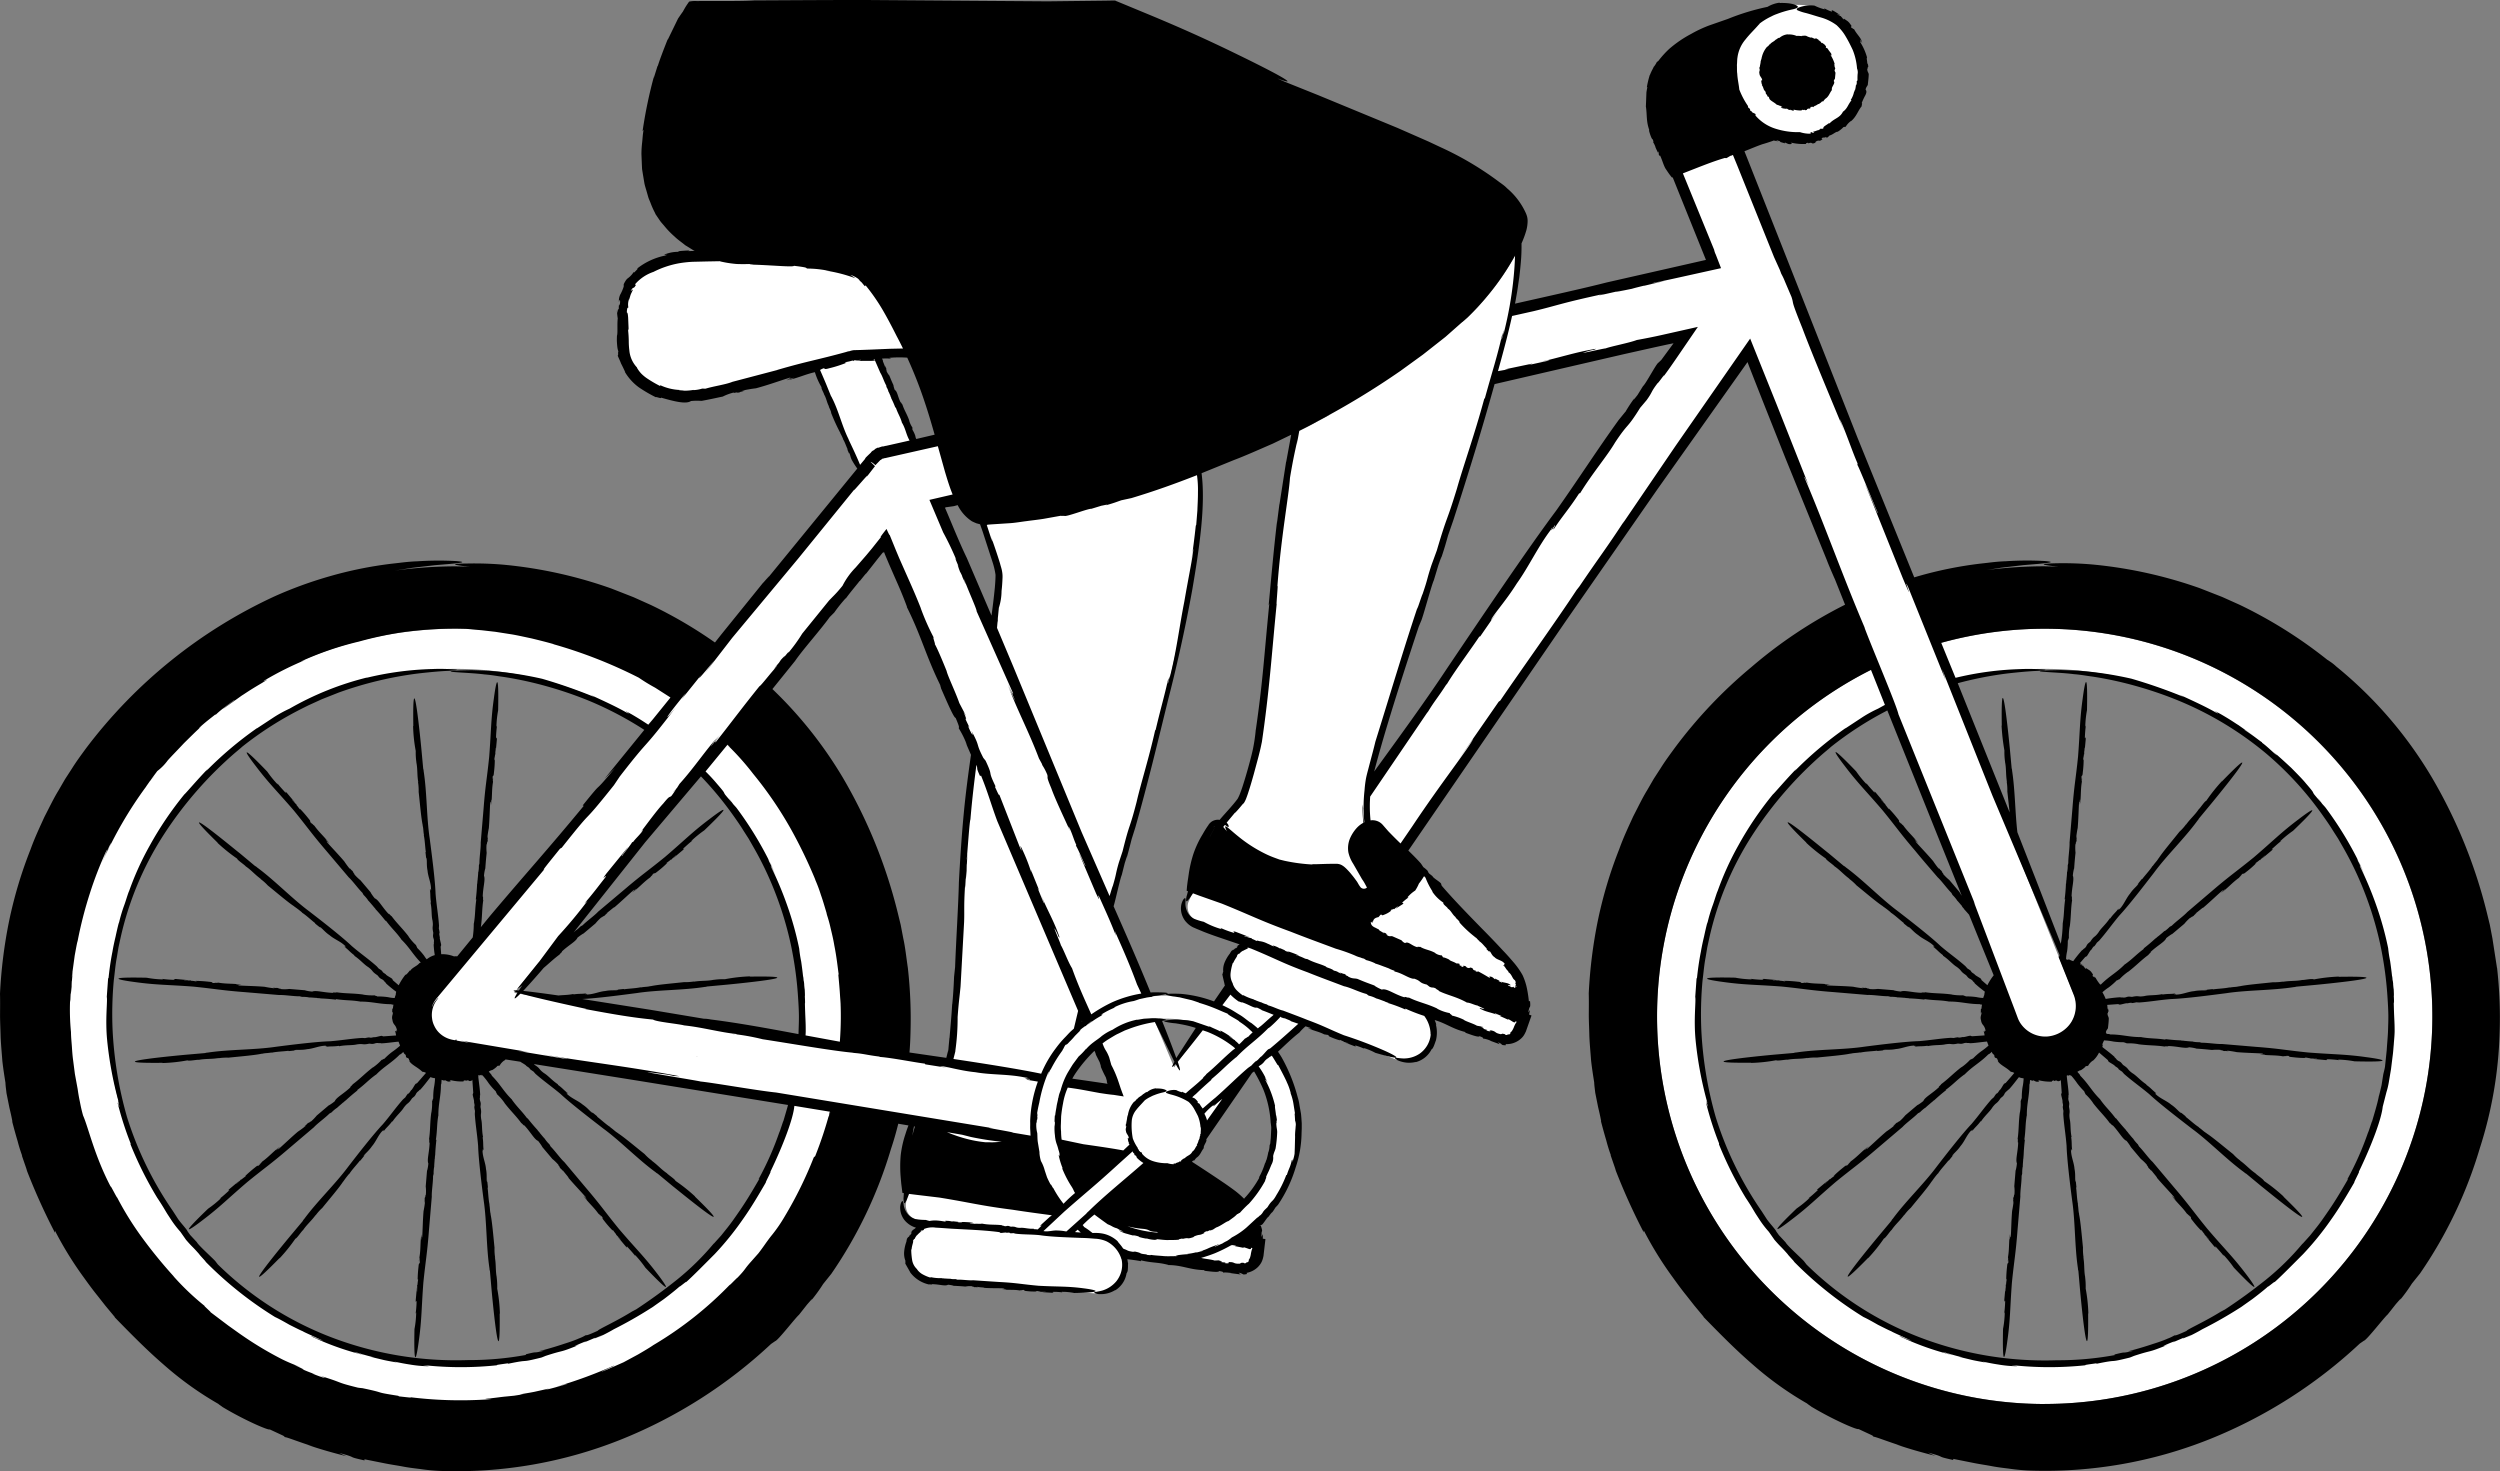 <svg xmlns="http://www.w3.org/2000/svg" width="435.974" height="256.574" viewBox="0 0 435.974 256.574">
  <rect x="0" y="0" width="435.974" height="256.574" fill="#808080" stroke="none"/>
  <g id="_78" data-name="78" transform="translate(-35.88 -206.676)">
    <path id="Path_13550" data-name="Path 13550" d="M188.66,249.87c12.1,28.7,21.46,54.75,21.5,56.92.12,4.8-3.44,25.34-4.97,37.45-1.85,15.43-1.34,26.44-3.26,45.53a64.115,64.115,0,0,1-3.57,10.28c-1.4,2.12-1.9,4.1-2.8,6.23a5.076,5.076,0,0,0,.62,5.6l54.98,9.98.08-1.44c.1-1.8-1.43-3.58-2.74-4.8l-23.05-15.26c-2-1.86-3.8-5.3-3.23-7.98,2.4-11.03,6.57-25.35,11.14-41.96,7.42-26.93,13.1-52.3,11.53-61.68-1.35-8.08-14.6-54.32-14.6-54.32s-32.65,7.43-41.64,15.44Zm5.22,166.6a2.583,2.583,0,0,0,2.17,2.97l56.03,8.67a2.583,2.583,0,0,0,2.97-2.17l.27-2.4-60.98-10.05-.46,2.97Z" fill="#fff"/>
    <path id="Path_13551" data-name="Path 13551" d="M218.3,418.22h0Z"/>
    <g id="Group_995" data-name="Group 995">
      <path id="Path_13552" data-name="Path 13552" d="M177.164,268.431l9.965-4.162,10.56,25.282-9.965,4.162Z" fill="#fff"/>
      <path id="Path_13553" data-name="Path 13553" d="M392.45,323.32a60.6,60.6,0,1,1-60.6,60.6,60.688,60.688,0,0,1,60.6-60.6m0-7a67.6,67.6,0,1,0,67.6,67.6,67.644,67.644,0,0,0-67.6-67.6Z" fill="#fff"/>
      <path id="Path_13554" data-name="Path 13554" d="M392.45,323.32a60.6,60.6,0,1,1-60.6,60.6,60.688,60.688,0,0,1,60.6-60.6m0-7a67.6,67.6,0,1,0,67.6,67.6,67.644,67.644,0,0,0-67.6-67.6Z" transform="translate(-277.12)" fill="#fff"/>
      <path id="Path_13555" data-name="Path 13555" d="M201.25,268.82h-16.5s-21,6.2-27.8,7c-5,.6-12.5-2.4-12.5-9.8v-4.2c0-8.4,7.7-10.4,12.5-10.4h44.3a8.706,8.706,0,0,1,8.7,8.7h0a8.706,8.706,0,0,1-8.7,8.7Z" fill="#fff"/>
    </g>
    <path id="Path_13556" data-name="Path 13556" d="M221.64,389.23l-.25.27C221.41,389.51,221.49,389.44,221.64,389.23Z"/>
    <g id="Group_996" data-name="Group 996">
      <circle id="Ellipse_412" data-name="Ellipse 412" cx="11.6" cy="11.6" r="11.6" transform="translate(337.75 207.52)" fill="#fff"/>
      <path id="Path_13557" data-name="Path 13557" d="M397.55,380.12,338.62,232.9l-10.1,3.7,6.54,16.32-144.5,32.4c-.2,0-.3.1-.5.1h-.1c-.1,0-.2.1-.4.1h-.1c-.1.1-.3.1-.4.2l-.1.1c-.1.1-.2.1-.3.2a.1.1,0,0,0-.1.1l-.8.8c-.1.1-.2.2-.2.3l-76.3,93.1a5.368,5.368,0,0,0-.7,5.7,5.49,5.49,0,0,0,4.5,3.1c3.58.43,56.4,9.08,101.32,16.52a22.753,22.753,0,0,0,4.75,11.8l-4.42,3.97-17.24-1.3a5.016,5.016,0,1,0-.8,10l27.9,2.1a5,5,0,0,0,4.86-7.27,22.636,22.636,0,0,0,7.84,1.37,23,23,0,0,0,18.62-36.5l5.3-4.76,15.8,6.26a5,5,0,1,0,3.7-9.3l-16.77-6.64,74.97-107.56,46.6,116.4a5.4,5.4,0,0,0,5,3.4,4.767,4.767,0,0,0,2-.4,5.453,5.453,0,0,0,3.1-7.1Zm-207.3-79.2,35.35,83.9a23.126,23.126,0,0,0-7.75,10.07l-92.3-15.06,64.7-78.9Zm50.4,91.9-3.53-8.37a18.6,18.6,0,0,1,2.13-.13,18.831,18.831,0,0,1,6.5,1.17Zm-9.9,4.2-8.82-1.46a18.855,18.855,0,0,1,5.3-6.9l3.53,8.37Zm-10.24,9.3,10.97,1.82-7.38,6.62a18.965,18.965,0,0,1-3.6-8.44Zm1.74,15.5,1.6-1.44a19.866,19.866,0,0,0,2.16,1.72l-3.76-.28Zm36-18.5a18.987,18.987,0,0,1-31.4,14.38l9.27-8.33a6.693,6.693,0,0,0,9.85-5.43l6.38-9.16,2.52-2.27a18.9,18.9,0,0,1,3.38,10.8Zm-2.68-31.9a4.961,4.961,0,0,0-5.12,7.34l-2.3,3.32a23.161,23.161,0,0,0-12.62-1.48l-36.36-86.2,130.5-29.2L255.59,371.42Z" fill="#fff"/>
      <path id="Path_13558" data-name="Path 13558" d="M295.66,373l-20-19.33c-1.92-1.94-1.56-9.07-.87-11.7,2.82-10.92,8.5-27.7,13.72-44.12,6.67-20.96,11.7-37.12,12.02-47.44a43.848,43.848,0,0,1-5.18,7.8,44.471,44.471,0,0,1-3.54,3.84l-3.85,3.4-3.94,3.1-3.93,2.85a139.713,139.713,0,0,1-14.32,8.7c-1.3.72-2.6,1.4-3.92,2.02l-1.6,8.85c-2.45,15.34-2.38,26.36-5.05,45.36-.18,1.26-2.23,8.93-2.98,9.96-1.5,2.06-3.93,4.22-4.9,6.32-1.6,3.46.06,4,.06,4l50.93,22.3-1.8-2.56c.16-1.8.4-2.05-.86-3.33Zm-52.48-9.14a2.591,2.591,0,0,0,1.46,3.38l52.75,20.8a2.591,2.591,0,0,0,3.38-1.46l.8-2.27L244.3,361.07l-1.1,2.8Z" fill="#fff"/>
    </g>
    <path id="Path_13559" data-name="Path 13559" d="M352.44,231.58h-.01l-.05.1Zm-2.32-18.6a6.359,6.359,0,0,0-.77-.05c-.06,0-.1.01-.17.01a3.359,3.359,0,0,0-1.54-.25l.02-.03a2.538,2.538,0,0,0-1.47.63c-.15-.1-.5.27-.66.32v-.02c-.26.35-.76.45-.98.83a.114.114,0,0,1,.04-.13c-.2.23-.44.56-.53.52a4.26,4.26,0,0,0-.96,1.95l-.02-.04c.02.28-.1.32-.13.6-.02.01-.03.03-.03.02.02.3-.15.8-.14,1.03l-.07.01v.36c.18.08-.14.42.01.82,0,.4.45.7.46,1.07.13.15-.18-.12-.04.13-.1.03-.1-.1-.15-.02.1.25.03.46.2.75l-.06.04c.3.35.26.8.53,1,.3.35-.02.4.38.7l.04.2c.13.17.2.03.3.23-.06.03.16.25.02.2.3.45.86.62,1.36,1.1.2-.02.46.2.6.16-.01.06.62.3.22.25-.03-.01-.1-.03-.08-.05l-.07.05c.3.3.7.2,1.07.33-.1-.05-.26-.1-.14-.1l.35.1-.1.04c.17.06.35.1.52.15l-.06-.1c.25.07.33.23.64.15.14-.05-.24-.12.04-.13a4.961,4.961,0,0,0,1.33.13c-.05-.08.07-.1.2-.13l.03.07c.46-.18.2.15.66-.05l.06-.12c.37-.25.28.1.66-.26-.17.08-.14-.12.08-.17l-.03.1a.815.815,0,0,1,.22-.12c-.05.07.01.1.17.02l-.08.14.27-.27c.3-.04.6-.37.75-.34,0,0,.5-.3.55-.48-.04.13.22-.07.2.06a1.884,1.884,0,0,1,.53-.6l-.02.03c.54-.44.63-.97,1.02-1.44-.1-.02.1-.28-.04-.26.18-.58.64-.98.36-1.3.05-.27.17-.3.2-.44v.07l.1-1.06c-.03-.2-.17-.23-.15-.56.07.1.05-.03.04-.16.01.08.04.1.07-.07a.461.461,0,0,1-.05-.1.035.035,0,0,1,.02-.01c-.04-.2-.06-.17-.05-.07-.01,0-.02.01-.04.04.05-.23-.1-.6.01-.65a6.122,6.122,0,0,0-.68-1.5c.02-.08.12.01.2.14l-.18-.33c.07-.03.14.18.2.28-.08-.48-.53-.78-.75-1.26l-.12-.05-.01-.03c-.03.02-.13-.04-.2-.1.01-.1.13-.1-.05-.3-.08-.2-.43-.4-.66-.56.1.1.04.1-.02.08-.1-.1-.1-.2-.2-.23l.05-.08c-.01.1-.33-.13-.4-.13-.02-.1.2.07.25.05a4.989,4.989,0,0,0-.66-.43c-.27-.08,0,.1-.16.1a4.093,4.093,0,0,1-.7-.3l.05.1a3.217,3.217,0,0,1-.95-.35,3.652,3.652,0,0,0-.77.03ZM121.9,342.32l-.06.3C121.86,342.62,121.88,342.54,121.9,342.32Zm-13,84.4.06-.3C108.94,426.42,108.92,426.49,108.9,426.72ZM157.6,391l-.3-.06C157.31,390.96,157.38,390.98,157.6,391ZM73.2,378l.3.06C73.5,378.04,73.43,378.02,73.2,378Zm76.64-18.73-.25.16C149.61,359.44,149.67,359.4,149.84,359.27ZM140.5,418.7c-.01.02.03.08.16.25Zm-59.54-8.96.25-.16C81.2,409.57,81.13,409.61,80.96,409.74Zm9.58-6.44h-.01l-.05.06Zm-.2-52.98c.01-.01-.03-.08-.16-.25Zm-36.82,16.3-.05.24Zm2.93,1.18c.01-.03.02-.07.06-.23Zm118.66,13.22-.02-.25.02.3Zm-101.5-49.7h-.04C73.57,331.34,73.57,331.34,73.61,331.32Zm-19.3,51.15.07-1.92Zm106.07,42.98-.2.23Zm14.05-103.3.15-.2-.03.03ZM350.33,378l.3.06C350.63,378.04,350.55,378.02,350.33,378Zm7.75,31.74.25-.16C358.32,409.57,358.25,409.61,358.08,409.74Zm-26.56-29.18-.07,1.92Zm106,44.87-.2.23Zm-38.5-83.1-.06.3C398.98,342.63,399,342.55,399.02,342.33ZM386,426.72l.06-.3C386.04,426.42,386.02,426.49,386,426.72ZM434.73,391l-.3-.06C434.43,390.96,434.51,390.98,434.73,391Zm-7.77-31.73-.25.16C426.73,359.44,426.79,359.4,426.96,359.27Zm-9.18,59.68-.16-.25C417.61,418.72,417.65,418.78,417.78,418.95ZM367.3,350.07l.16.25C367.48,350.31,367.44,350.24,367.3,350.07Zm44.12,59.35-.07-.06.01.01ZM401.2,377.05c.02-.02.02-.07-.06-.18Z"/>
    <path id="Path_13560" data-name="Path 13560" d="M471.33,375.47l-.8-5.16-.45-2.36-.53-2.17a88.316,88.316,0,0,0-9.54-23.46,72.656,72.656,0,0,0-16.73-19.43,7.607,7.607,0,0,0-.9-.73l-.44-.3a.886.886,0,0,0-.2-.12,79.825,79.825,0,0,0-12.58-8.23s-1-.54-2.7-1.36l-3.05-1.37-3.88-1.52a77.918,77.918,0,0,0-18.5-4.12,58.324,58.324,0,0,0-6.77-.23c-1.56.04-2.3.13-1.83.26a12.02,12.02,0,0,0,1.66.24c.24.03.52.06.8.08l-2.46-.06a79.68,79.68,0,0,0-10.06.65l2.48-.4,3.88-.45,2.64-.22c2.75-.25,2.54-.37,1.06-.5a56.863,56.863,0,0,0-6.75.04c-1.22.04-2.34.17-3.15.27l-1.33.15a68.907,68.907,0,0,0-10.92,2.22c-.2.06-.38.12-.58.17l-9.87-24.3-13.4-33.98-6-15.18-.34-.85c1.04-.4,2-.83,3.15-1.23.48-.13,1.06-.32,1.7-.54a2.6,2.6,0,0,0,.25-.1c.27.05.54.1.83.17-.2-.1-.48-.15-.27-.2l.64.18-.16.07c.32.1.64.2.97.27l-.1-.15c.47.13.62.4,1.2.26.26-.1-.45-.2.07-.2a9.059,9.059,0,0,0,2.47.2c-.1-.13.13-.16.35-.22l.04.12c.85-.32.4.24,1.2-.1l.1-.2c.7-.44.5.15,1.23-.47-.32.14-.25-.2.17-.3l-.06.15a3.515,3.515,0,0,1,.42-.22c-.1.12,0,.2.3.02l-.15.24.5-.5c.53-.1,1.1-.7,1.4-.64a4.648,4.648,0,0,0,.48-.33c.24-.19.5-.4.54-.56-.1.24.4-.14.35.08a3.273,3.273,0,0,1,1-1.1l-.03.06c.98-.83,1.18-1.8,1.9-2.66-.15-.02.18-.52-.05-.47a10.732,10.732,0,0,1,.64-1.38c.2-.4.28-.73.05-1,.1-.5.3-.56.36-.82l.01.13c.1-.97.15-1.24.18-1.97-.04-.36-.28-.42-.26-1.05.12.2.08-.06.07-.3.02.15.07.2.12-.12a.539.539,0,0,1-.08-.17c.01,0,.01-.02.03-.01-.07-.4-.1-.32-.1-.14-.02-.01-.03.01-.06.07.1-.42-.18-1.13-.01-1.2a9.988,9.988,0,0,0-1.24-2.77c.04-.14.2.03.37.28l-.34-.62c.12-.06.25.33.36.52-.17-.87-.96-1.46-1.4-2.34l-.2-.1-.02-.06c-.04.04-.23-.1-.33-.2,0-.18.22-.16-.12-.52a2.1,2.1,0,0,0-.5-.56l-.7-.48c.2.2.08.2-.03.14-.18-.16-.2-.34-.4-.4l.08-.14c-.02.17-.6-.25-.7-.25-.04-.18.36.14.46.1a9.575,9.575,0,0,0-1.23-.8c-.5-.17.01.18-.27.17a7.09,7.09,0,0,1-1.27-.58l.1.2a8.318,8.318,0,0,1-1.78-.65,5.729,5.729,0,0,0-2.8.35c-.38.18-.37.35-.15.47a7.972,7.972,0,0,0,1.45.47c1.03.28,1.77.54,2.6.77a8.533,8.533,0,0,1,2.75,1.35,9.667,9.667,0,0,1,.97,1.06,8.12,8.12,0,0,1,.63.94c.37.62.7,1.25,1.2,2.3a10.836,10.836,0,0,1,.76,3.25,1.8,1.8,0,0,1,.1.98,9.767,9.767,0,0,0-.02,1.07l-.15.22a.893.893,0,0,1-.1.66l-.03-.02a4.676,4.676,0,0,1-.14.82l-.03-.02-.12.37-.02-.08a4.076,4.076,0,0,1-.6,1.5l.15.03c-.68.85-.66,1.35-1.45,1.98l-.02-.03c-.57,1.2-1.55,1.18-2.4,2.14.1-.12-.1-.03-.1-.07-.46.37-1.05.6-.93.88-.4.2-.36.06-.45-.02.05.1-.3.3-.6.42l.13-.1a6.785,6.785,0,0,1-.93.32l.25.18c-.53.07-.2-.25-.67-.06l.05.2a5.5,5.5,0,0,1-1.87-.27,12.826,12.826,0,0,1-4.27-.6,7.6,7.6,0,0,1-3.5-2.3l.02-.18c.1-.17-.72-.3-.65-.52l-.28-.16c-.02-.1-.1-.27.03-.17a.966.966,0,0,0-.37-.34l-.07-.32a13.6,13.6,0,0,1-1.5-2.86c-.05-.72-.3-1.7-.35-2.73-.08-.5-.03-1.03-.06-1.53.05-.48.03-.95.1-1.33a6.034,6.034,0,0,1,1.4-3.13c.73-.94,1.57-1.72,2.3-2.57.07-.03.18-.2.16-.2a11.72,11.72,0,0,1,1.71-1.08l.37-.18a6.559,6.559,0,0,1,.92-.4,18,18,0,0,1,2.47-.75c.76-.15,1.3-.33,1.18-.57-.14-.2-.97-.67-3.18-.6l.04-.06a5.476,5.476,0,0,0-2.13.73,40.006,40.006,0,0,0-6.9,2.1l-3.24,1.13a22.082,22.082,0,0,0-3.2,1.5,20.275,20.275,0,0,0-3.8,2.6,16.461,16.461,0,0,0-1.9,2.1l-.27.2a4.129,4.129,0,0,1-.5.8l-.01-.03c-.17.42-.45.84-.5,1.06l-.01-.03-.2.5.01-.1a16.567,16.567,0,0,0-.53,2.2l.1-.04c-.08.35-.13.66-.17.93l-.03.76-.06,1.6-.02-.02c.26,1.63.03,2.64.62,4.26-.08-.2-.02.1-.05.1.2.76.5,1.54.65,1.5.17.54.1.46.06.55.07-.03.27.42.44.83l-.1-.18c.15.4.34.77.52,1.15l.03-.28c.24.62-.1.23.22.8l.1-.06c.4.84.5,1.4.9,2.2l.4.6.26.38.36.47.1.12c.03.04.06.1.1.06l.08-.03.9,2.24,4.9,12.16-17.3,3.93c-4.1,1.05-10.07,2.36-16,3.7.1-.45.17-.9.25-1.36.2-1.05.33-2.14.5-3.25.13-1.1.25-2.24.33-3.4.05-.82.07-1.65.06-2.5a17.573,17.573,0,0,0,.84-2.28,6.762,6.762,0,0,0,.22-1.5,3.243,3.243,0,0,0-.1-.93,4.9,4.9,0,0,0-.27-.7,12.266,12.266,0,0,0-3.22-4.2,5.377,5.377,0,0,0-.72-.63c-.27-.2-.5-.37-.5-.36a54.941,54.941,0,0,0-10.3-6.14L285,231.36l-5.42-2.38-13.8-5.7-5.93-2.38-1.24-.55a.88.88,0,0,0,.15.05c2.05.75,1.97.54.96-.08-2.03-1.24-7.84-4.05-7.84-4.05-5.78-2.83-10.25-4.8-15.03-6.8l-3.67-1.52-1.93-.8-.56-.23c-.16-.04-.3-.18-.48-.15h-.46l-1.1.02-10.08.12-30.95-.23c-6.65-.02-13.74.04-20.24.07-1.54.1-3.67.1-5.88.1h-3.3l-.8.01a4.88,4.88,0,0,0-1.35.1c-.25.37-.53.76-.72,1.1-.13.22-.25.43-.36.64-.3.4-.56.8-.84,1.2l-1.8,3.7v-.1c-.72,1.8-1.48,3.8-1.75,4.72l-.01-.1-.7,2.22.07-.4a81.037,81.037,0,0,0-2,9.6l.18-.23c-.16.8-.18,1.56-.26,2.25a17.345,17.345,0,0,0-.12,1.98l.07,1.78.04.84.13.82.27,1.62c.1.54.3,1.08.45,1.65l.25.87c.1.3.24.6.36.9a14.853,14.853,0,0,0,.88,1.94l-.07-.05.8,1.18c.25.38.58.7.85,1.04a14.982,14.982,0,0,0,1.75,1.8c.58.57,1.25,1,1.84,1.5.5.3.97.6,1.46.9-.07,0-.14.01-.2.01.08,0,.16.01.24.01.05.03.1.06.16.1-.38,0-.77,0-1.15.02l.3-.12q-1.053.03-2.1.15l.3.1a6.037,6.037,0,0,0-2.52.43c-.48.23,1-.08-.05.23a11.651,11.651,0,0,0-4.8,2.24c.23,0-.16.3-.5.68l-.13-.04a3.858,3.858,0,0,1-.92,1c-.15.12-.36.2-.8,1.1v.4a7.157,7.157,0,0,1-.53,1.27,2.458,2.458,0,0,0-.3,1.47c.12-.75.33-.3.1.6l-.08-.25c-.08.5-.03.68-.07,1-.05-.3-.17-.18-.2.57l-.12-.5c.05.47.08.98.16,1.4-.13,1,.03,2.62-.14,3.03,0,0,0,.14-.01.35a8.166,8.166,0,0,0,.01.84c.02.33.05.7.1,1a3.259,3.259,0,0,0,.2.67c-.2-.46.01.87-.2.52.1.3.4.88.62,1.47.3.57.57,1.17.73,1.5l-.1-.1a9.03,9.03,0,0,0,2.48,2.75,24.8,24.8,0,0,0,2.95,1.72c-.05-.15,1.1.34.88.06,2.32.66,4.37,1.2,5.25.6,1.1-.1,1.3-.02,1.85-.05l-.25.07c1.97-.36,2.5-.5,3.95-.8a8.921,8.921,0,0,1,2.03-.73c-.4.2.13.06.6-.05-.3.1-.38.15.25.07a2.1,2.1,0,0,1,.33-.15c.01.01.03.01.02.02.78-.23.64-.23.27-.15.01-.02-.02-.03-.14-.03a22.355,22.355,0,0,1,2.42-.42c2.36-.64,4-1.27,5.93-1.86.24.03-.2.23-.75.42l1.38-.4c.02.13-.78.3-1.2.43,1.6-.22,3.12-1,4.92-1.4a11.988,11.988,0,0,0,1.16,2.63c-.1.2.38.96.45,1.26l-.02-.02c.42.66.5,1.5.9,2.15a.3.3,0,0,1-.14-.17c.23.5.55,1.16.47,1.23a33.908,33.908,0,0,0,1.64,3.57l-.05-.04a8.067,8.067,0,0,1,.5,1.02c0,.03.01.07,0,.07.3.43.6,1.38.8,1.74l-.05.05.4.94-.13-.36c.22.05.2.76.6,1.4a13.8,13.8,0,0,0,.86,1.34l-15.86,19.4c1.38-1.75-.66.7-.58.53l-7.3,9.03-1.08,1.37a77.613,77.613,0,0,0-8.45-5.17s-1-.54-2.7-1.36l-3.05-1.37-3.88-1.52a77.918,77.918,0,0,0-18.5-4.12,58.323,58.323,0,0,0-6.77-.23c-1.57.01-2.3.1-1.83.23a12.02,12.02,0,0,0,1.66.24q.409.052.82.08l-2.48-.06a79.1,79.1,0,0,0-10.72.75l3.18-.5,3.88-.45,2.64-.22c2.75-.25,2.54-.37,1.06-.5a56.863,56.863,0,0,0-6.75.04c-1.22.04-2.34.17-3.15.27l-1.33.15a68.906,68.906,0,0,0-10.92,2.22,71.6,71.6,0,0,0-9.35,3.4,86.726,86.726,0,0,0-33.1,26.66c-.8,1.1-1.64,2.23-2.4,3.45l-1.2,1.85-1.17,2.02c-.84,1.37-1.57,2.92-2.43,4.57-.77,1.7-1.65,3.53-2.4,5.62a75.741,75.741,0,0,0-3.74,12.46,83.976,83.976,0,0,0-1.6,12.76c.03,1,.02,2.16.01,3.44s.07,2.66.1,4.07c.06,1.4.2,2.83.3,4.2.15,1.36.36,2.65.54,3.8.02.6.12,1.2.18,1.8l.5,2.5c.2.85.4,1.7.54,2.5l-.06-.1c.3,1.17.64,2.4.96,3.47a26.076,26.076,0,0,0,.8,2.57l-.07-.08.95,2.76-.2-.46a109.643,109.643,0,0,0,5.04,11.2v-.35a61.492,61.492,0,0,0,4.98,8.08c.78,1.08,1.55,2.15,2.45,3.26l1.4,1.78,1.64,1.97-.1-.05c3.23,3.32,5.8,5.9,8.6,8.32a57.947,57.947,0,0,0,9.92,7.06c-1.03-.6.4.33.3.3,3.77,2.27,8.1,4.15,8.26,3.92l2.3,1.07c.27.14.2.17.38.3.04-.13,2.6.9,5,1.64l-1.1-.32c2.25.78,4.54,1.42,6.85,2-.44-.17-.87-.37-1.3-.58,3.64.98.86.5,4.4,1.3l-.01-.2,3.5.7c1.08.22,2.1.36,3.12.55,1,.2,2.03.32,3.1.45a34.5,34.5,0,0,0,3.5.33,77.234,77.234,0,0,0,31.58-5.5,84.156,84.156,0,0,0,26.1-16.64l.73-.5c.46-.08,3.56-4.1,4.14-4.58l1.42-1.8c.43-.48,1.3-1.52.63-.6a28.2,28.2,0,0,0,2.17-2.98l1.42-1.77a76.738,76.738,0,0,0,10.4-21.76c.44-1.3.88-2.8,1.28-4.42l1.77.3c0,.01-.01.02-.01.04-.3.77-.5,1.44-.5,1.44a17.954,17.954,0,0,0-.84,3.77,22.766,22.766,0,0,0-.03,3.4l.07.85.06.66.1.8.1.8c.08.02.17.03.25.05l-.04.66a2.828,2.828,0,0,0,.08,1.04c.08.13.2.02.42-.43.12-.24.28-.7.45-1.14l1.12.14,4.18.5c5.54.9,6.98,1.38,12.75,2.12,2.23.35,4.56.66,6.8.96l-1.7,1.55c-.75.78.2-.06-.12.35l-.6.58a4.228,4.228,0,0,0-.66-.05l-.02-.08c-.94.07-1.74-.23-2.37-.15-.96-.01-.63-.27-1.63-.2l-.38-.13c-.43-.05-.3.1-.78.02.03-.06-.6-.1-.3-.13-1.06-.18-2.18-.02-3.58-.3-.32.1-1.02-.03-1.25.05-.03-.06-1.42-.12-.62-.17.07,0,.2.01.18.03l.1-.07a15.636,15.636,0,0,0-2.26-.12c.23.04.55.06.33.1l-.74-.07.16-.05-1.1-.12.15.1a4.084,4.084,0,0,0-1.33-.16c-.28.04.5.14-.07.12-.37-.05-.78-.13-1.3-.17a4.855,4.855,0,0,0-1.37.07,5.4,5.4,0,0,1-.66-.18,11.508,11.508,0,0,1-1.82-.15,2.711,2.711,0,0,1-1.22-.74,3.292,3.292,0,0,1-.83-1.74c-.1-.85-.25-.75-.44-.4a2.434,2.434,0,0,0-.16,1.1,3.378,3.378,0,0,0,.37,1.37,3.3,3.3,0,0,0,.74.98,4.118,4.118,0,0,0,.4.33,4.023,4.023,0,0,0,1.05.54c.05.02.12.03.18.05a1.767,1.767,0,0,1-.4.32c-.13.08-.27.18-.53.67.26-.35.24-.06-.08.34l.02-.15c-.16.24-.17.35-.28.5.06-.17-.06-.14-.24.26a1.566,1.566,0,0,1,.05-.3,3.349,3.349,0,0,0-.2.8,6.923,6.923,0,0,0-.4,1.83,3.588,3.588,0,0,0,.27,1.63c-.14-.25.04.5-.1.3.17.33.7,1.23.9,1.6l-.06-.06a5.586,5.586,0,0,0,3.34,2.18c-.04-.08.67.08.5-.06,1.34.02,2.32.4,2.8.1a5.481,5.481,0,0,1,.98.17l-.14.01c1.08.05,1.4.07,2.2.14a4.016,4.016,0,0,1,1.2-.06c-.24.05.06.06.33.08-.17,0-.23.02.12.1a1.06,1.06,0,0,1,.2-.03c0,.01.02.01.01.02.45.01.37-.01.17-.04.01-.01-.01-.02-.07-.04.46.12,1.3.1,1.35.2,1.35.08,2.32.04,3.45.08.12.07-.14.1-.47.1l.8.04c-.01.08-.46.01-.7.01.94.2,1.97.02,3.07.22l.24-.05.07.02a1.035,1.035,0,0,1,.42-.06c.15.08-.02.16.53.2a10.359,10.359,0,0,0,1.8.06c-.3-.03-.2-.07-.07-.08.28.02.43.1.64.1l.02.1c-.1-.1.73-.04.83-.07.15.08-.43.03-.5.08l1.66.1c.6-.03-.1-.1.2-.16a10.463,10.463,0,0,1,1.63.1l-.18-.1a10.322,10.322,0,0,1,2.22.2c7.33-.13,1.6-.82,1.6-.82-2.9-.38-4.4-.25-7.82-.44-3-.27-3.78-.5-6.9-.66l-4.52-.3c-.7.07-1.9-.14-2.73-.1l-.3-.1a3.452,3.452,0,0,1-.9-.05l.02-.02c-.42.02-.9-.05-1.1-.03l.02-.02-.5-.03.1-.02a8.269,8.269,0,0,1-2.04-.18l.03.1a6.709,6.709,0,0,1-1.35-.56,2.893,2.893,0,0,1-1.02-.9h.03a2.775,2.775,0,0,1-.88-1.6,12.337,12.337,0,0,1-.16-1.88c0,.2.05-.07.07-.05.05-.68.38-1.34.23-1.43.26-.45.25-.33.34-.36-.06-.03.16-.42.43-.72l-.1.16a4.093,4.093,0,0,1,.84-.77,2.286,2.286,0,0,0-.27.02c.54-.32.22.04.7-.28l-.06-.1a3.851,3.851,0,0,1,2.13-.25c.4.01.88.05,1.34.08l1.42.1,2.84.15c1.9.1,3.74.22,5.46.45l.15.1c.06.13.96-.12,1.1.01l.4-.03c.1.03.35.07.14.1a2.707,2.707,0,0,0,.65-.01l.4.1c1.46.17,2.7.1,4.24.26,1.83.3,5.32.4,7.33.48.7.01,1.44.06,2.2.13a5.661,5.661,0,0,1,2.07.46,5.118,5.118,0,0,1,2.54,2.9,1.061,1.061,0,0,0,.1.28,4.55,4.55,0,0,1-.13,2.32,4.788,4.788,0,0,1-.77,1.44,5.088,5.088,0,0,1-2.46,1.64c-.86.24-1.54.24-1.4.4a1.888,1.888,0,0,0,.96.23,4.716,4.716,0,0,0,2.7-.72l-.04.07a4.291,4.291,0,0,0,2-2.98,1.167,1.167,0,0,0,.22-.73c.05-.35.01-.72.04-.9l.02.03c-.05-.28-.1-.57-.14-.86.83.1,1.65.2,2.4.35l-.06-.16c2.1.5,2.92.3,4.8.8l-.03.03c2.48,0,3.8.85,6.34.88-.32,0,.12.1.1.13,1.16.14,2.4.3,2.45.03.84.13.67.2.76.32.01-.12.75-.06,1.4.03h-.3l1.92.25a3,3,0,0,1-.37-.3,1.721,1.721,0,0,1,.7.23c.07.05.15.13.75-.01l-.06-.2a3.754,3.754,0,0,0,1.95-1,3.467,3.467,0,0,0,.65-.88,3.519,3.519,0,0,0,.22-.58c.06-.2.08-.32.12-.5l.34-2.93c-.15-.02-.3-.05-.46-.07h0a4.315,4.315,0,0,0-.03-.8,3.463,3.463,0,0,1-.2.5c.01-.75.02-.87.07-.95s.1-.2-.2-1.05l-.18.08c0-.01,0-.01-.01-.02a.57.57,0,0,0,.08-.07l.25-.1c.2.03.96-1.32,1.2-1.4l.4-.54c.13-.14.4-.44.2-.16a7.282,7.282,0,0,0,.6-.9l.47-.5a23.868,23.868,0,0,0,3.07-6.48,19.5,19.5,0,0,0,1.04-6l.03-.86v-.87c-.04-.57-.07-1.12-.13-1.66l-.27-1.53a7.819,7.819,0,0,0-.3-1.34,29.158,29.158,0,0,0-2.8-6.96c-.2-.34-.42-.67-.64-1,1.1-1.02,2.23-2.16,3.74-3.35a8.262,8.262,0,0,1,1.07-1.08c.27.1.53.17.8.27.1.1-.17.05-.48-.05l.75.27c-.04.07-.44-.13-.68-.2.84.47,1.87.6,2.86,1.12l.24.03.06.03a1.036,1.036,0,0,1,.42.07c.12.12-.07.15.44.35a11.886,11.886,0,0,0,1.7.6c-.28-.12-.18-.12-.04-.1a4.927,4.927,0,0,0,.6.27l-.01.1c-.07-.12.7.18.8.18.12.12-.42-.1-.5-.08l1.55.6c.57.15-.07-.12.23-.1a10.151,10.151,0,0,1,1.52.57l-.15-.15a10.435,10.435,0,0,1,2.06.85c7.03,2.05,1.77-.3,1.77-.3a72.162,72.162,0,0,0-7.27-2.77c-2.78-1.15-3.46-1.6-6.38-2.68-1.38-.56-2.86-1.1-4.22-1.62-.7-.14-1.77-.7-2.57-.9l-.27-.18a4,4,0,0,1-.84-.3l.02-.01c-.4-.1-.84-.3-1.04-.36l.02-.01-.48-.18h.1a8.517,8.517,0,0,1-1.9-.77v.1a7.417,7.417,0,0,1-1.12-.93,2.982,2.982,0,0,1-.7-1.17h.03a2.975,2.975,0,0,1-.4-1.8,8.839,8.839,0,0,1,.4-1.83c-.05.18.07-.05.1-.03.25-.63.76-1.15.64-1.3.38-.35.34-.24.43-.24-.05-.05.28-.36.63-.56l-.14.12a6.13,6.13,0,0,1,1.03-.5c-.1-.03-.17-.04-.26-.06a.759.759,0,0,1,.36-.04c.04.01.06.03.1.04.16.06.3.1.48.18,4.2,1.73,5.22,2.43,9.64,4.05,2.08.84,4.33,1.66,6.38,2.44,1.05.2,2.68,1.05,3.9,1.34l.4.3a4.708,4.708,0,0,1,1.27.46h-.04c.62.15,1.27.46,1.58.53l-.04.02.72.27h-.14a26.519,26.519,0,0,1,3.05,1.14l-.02-.17a29.84,29.84,0,0,0,3.3,1.28,5.494,5.494,0,0,1,1.1,2.97.78.78,0,0,0,.03.3,4.592,4.592,0,0,1-1.95,3.33,4.945,4.945,0,0,1-2.83.82c-.91-.03-1.54-.23-1.45-.03a1.9,1.9,0,0,0,.85.5,4.816,4.816,0,0,0,2.8.13l-.06.05a4.324,4.324,0,0,0,2.8-2.26c.27-.05.6-1.14.73-1.5v.04a5.7,5.7,0,0,0,0-2.9.445.445,0,0,1,.13.25,5.381,5.381,0,0,0-.33-.98c2,.58,3.12,1.55,5.38,2.1-.3-.07.1.12.06.14,1.1.4,2.26.82,2.38.57.8.3.6.34.67.48.04-.12.75.1,1.36.34l-.3-.07,1.8.66a4.388,4.388,0,0,1-.3-.36c.45.22.58.3.62.38.06.06.1.16.73.16l-.01-.2a3.727,3.727,0,0,0,2.12-.55,3.635,3.635,0,0,0,.83-.7,2.734,2.734,0,0,0,.34-.5c.1-.18.15-.3.23-.46l.98-2.78c-.14-.06-.3-.1-.43-.17h0a5.993,5.993,0,0,0,.15-.8,2.663,2.663,0,0,1-.3.43c.17-.73.2-.84.28-.92.05-.07.13-.18.04-1.06l-.2.04a21.142,21.142,0,0,0-.36-2.34,10.494,10.494,0,0,0-.74-2.22,13.682,13.682,0,0,0-1.6-2.27c-.6-.7-1.18-1.36-1.8-2-1.2-1.3-2.45-2.6-3.7-3.86-2.47-2.53-4.9-5.02-7-7.46l-.1-.3c.07-.24-1.46-1.06-1.5-1.37l-.6-.47c-.12-.18-.4-.53-.1-.3a4.964,4.964,0,0,0-.9-.8l-.42-.63c-.73-.82-1.47-1.55-2.2-2.26L308.93,315l15.93-22.92,15.77-22.26.25.67.9,2.3,1.82,4.62,3.64,9.16,7.23,17.8c.17.47.52,1.3.82,2l.4.92c.1.23.17.37.17.37l1.78,4.47a80.378,80.378,0,0,0-16.36,10.9,81.735,81.735,0,0,0-13.4,14.16c-.8,1.1-1.64,2.23-2.4,3.45l-1.2,1.85-1.17,2.02c-.84,1.37-1.57,2.92-2.43,4.57-.77,1.7-1.65,3.53-2.4,5.62a75.741,75.741,0,0,0-3.74,12.46,83.977,83.977,0,0,0-1.6,12.76c.03,1,.02,2.16.01,3.44s.07,2.66.1,4.07c.06,1.4.2,2.83.3,4.2.15,1.36.36,2.65.54,3.8.02.6.12,1.2.18,1.8l.5,2.5c.2.85.4,1.7.54,2.5l-.06-.1c.3,1.17.64,2.4.96,3.47a26.079,26.079,0,0,0,.8,2.57l-.07-.08.95,2.76-.2-.46a109.642,109.642,0,0,0,5.04,11.2v-.35a61.489,61.489,0,0,0,4.98,8.08c.78,1.08,1.55,2.15,2.45,3.26l1.4,1.78,1.64,1.97-.1-.05c3.23,3.32,5.8,5.9,8.6,8.32a57.946,57.946,0,0,0,9.92,7.06c-1.03-.6.4.33.3.3,3.77,2.27,8.1,4.15,8.26,3.92l2.3,1.07c.27.14.2.17.38.3.04-.13,2.6.9,5,1.64l-1.1-.32c2.25.78,4.54,1.42,6.85,2-.44-.17-.87-.37-1.3-.58,3.64.98.86.5,4.4,1.3l-.01-.2,3.5.7c1.08.22,2.1.36,3.12.55,1,.2,2.03.32,3.1.45a34.5,34.5,0,0,0,3.5.33,77.234,77.234,0,0,0,31.58-5.5,84.156,84.156,0,0,0,26.1-16.64l.73-.5c.46-.08,3.56-4.1,4.14-4.58l1.42-1.8c.43-.48,1.3-1.52.63-.6a28.2,28.2,0,0,0,2.17-2.98l1.42-1.77a76.737,76.737,0,0,0,10.4-21.76,72.155,72.155,0,0,0,3.48-20.23,76.964,76.964,0,0,0-.45-11.33ZM262.45,281.8c1.1-.55,2.22-1.1,3.32-1.73a139.707,139.707,0,0,0,14.32-8.7l3.93-2.85,3.94-3.1,3.85-3.4a46,46,0,0,0,3.54-3.84,44.31,44.31,0,0,0,4.74-6.94c-.05,1.57-.17,3.15-.35,4.74a65.009,65.009,0,0,1-1.5,8.33c-.56,2.66.43-2.35-.47,1.6-.12.1.4-1.85.07-.86-.88,3.88-1.7,6.3-3,11.03l-.13.17c-1.67,6.2-3.6,11.54-4.76,15.65-1.94,6.32-1.55,4.16-3.5,10.76l-.92,2.52c-.92,2.8-.53,2.05-1.58,5.14,0-.2-1.32,3.9-.8,2.07-2.35,7-4.52,14.32-7.42,23.63-.24,1.04-.7,2.73-1.13,4.37-.2.8-.45,1.62-.56,2.37-.12.73-.17,1.34-.2,1.74a27.271,27.271,0,0,0-.13,4.4c.03.45.07.85.1,1.16-.02.01-.03.02-.05.03-.04-.28-.1-.66-.14-1.18a8.583,8.583,0,0,1-.03-1.28l-.07-.67a19.886,19.886,0,0,0,.12,3.2,4.514,4.514,0,0,0-1.12.86,6.626,6.626,0,0,0-1.22,1.88,4.444,4.444,0,0,0-.28,2.4,6.017,6.017,0,0,0,.84,2l1.55,2.7a6.985,6.985,0,0,1,.5.8l.23.43.1.2c.03.04,0,.06-.04.08a.879.879,0,0,0-.1.06.8.8,0,0,1-.93-.14,4.744,4.744,0,0,1-.5-.77l-.1-.16-.02-.04-.24-.33c-.22-.3-.44-.6-.68-.88a10.039,10.039,0,0,0-.75-.86,6.018,6.018,0,0,0-.44-.43,3.053,3.053,0,0,0-.7-.48,2.182,2.182,0,0,0-.9-.17h-.56l-1.05.02-2,.06a1.636,1.636,0,0,0-.6.04,30.761,30.761,0,0,1-4.73-.64l-.9-.22c-.53-.2-1.3-.45-2.15-.85a24.292,24.292,0,0,1-5.05-3.2c-1.4-1.12-2.24-2.03-2.26-1.64a2.079,2.079,0,0,0,.34.8c-.2-.23-.4-.44-.54-.64a.673.673,0,0,0-.15-.14c.1-.13.2-.24.3-.36a.964.964,0,0,1,.2.12c.12.1.15.1.2.15a.353.353,0,0,0,.22.07c.08-.02.05-.18-.05-.4a1.4,1.4,0,0,0-.27-.33l.12-.15,1.54-1.85c-.53.66-.02.13.5-.47s1.05-1.3.68-.7a4.807,4.807,0,0,0,.56-1.03c.15-.4.3-.8.44-1.27.3-.9.6-1.96.9-3.02.57-2.13,1.18-4.25,1.4-5.62-.02.17-.03.3-.06.5,1.4-9.4,1.8-16.1,2.65-24.54-.12.38.32-4.08.12-3,.64-8.75,2-15.83,2.2-19,.66-3.93.9-4.64,1.3-6.66l-.16.94c.2-.86.34-1.68.48-2.45Zm56.85-3.28-1.14,1.4c-3.88,5.38-6.9,10.14-10.92,15.83-5.02,6.7-13.83,19.8-18.9,27.32-3.86,5.84-8.36,12-12.82,18.15.74-2.82,1.54-5.6,2.37-8.35,1.75-5.8,3.6-11.45,5.4-16.9l.4-.97c.26-.4,1.83-6.3,2.23-7.12l.8-2.65c.26-.73.8-2.28.4-.96.8-2.43.8-2.5,1.3-4.26l.9-2.6c2.65-8.2,4.87-15.4,7.2-23.75l11.74-2.72,10.94-2.53,5.37-1.2,2.16-.47,1-.2-2.13,2.9-.5.48c-.35.12-2.2,3.7-2.7,4.1l-.96,1.55c-.32.4-.97,1.26-.5.5a25.079,25.079,0,0,0-1.62,2.46ZM261.03,222h0c-.02-.01-.05-.02-.07-.03A.487.487,0,0,0,261.03,222Zm-53,76.18.78-.06,3.1-.2c1.03-.06,2.02-.25,3.02-.37,1-.14,2-.24,2.97-.4l2.9-.52.7.01c.36.2,4.1-1.28,4.72-1.24l1.73-.53c.5-.08,1.54-.36.7-.05,1.6-.46,1.63-.5,2.77-.9l1.76-.38c4.07-1.22,7.68-2.53,11.44-4a18.165,18.165,0,0,1,.17,2.98c.01,1.1-.07,2.22-.1,3.2l-.2,2.48-.08.16c-.22,2.1-.5,4.2-.8,6.3l.36-2.34c.06.84-.78,4.74-1.56,9.28-.84,4.23-1.37,8.66-2.48,13-.4,2.1.3-1.87-.37,1.26-.12.08.28-1.47.02-.68-.68,3.06-1.28,5-2.16,8.75l-.1.13c-1.1,4.93-2.48,9.2-3.23,12.48-1.3,5.04-1.13,3.3-2.44,8.58l-.66,2c-.64,2.23-.33,1.64-1.06,4.1-.01-.1-.37,1.13-.55,1.72l-.03-.06v-.01l-4.84-11.07-11.96-28.97-2.8-6.66.08-.9.06-.36a4.5,4.5,0,0,1,.04-.78l.14-1.46a9.7,9.7,0,0,0,.47-2.92c.07-.6.13-1.3.16-2.12a5.088,5.088,0,0,0-.07-1.32c-.08-.5-.23-.87-.34-1.32-.52-1.72-1.14-3.48-1.66-4.95.53,1.6.32,1.1.06.42l-.73-2.24a.275.275,0,0,0,.13.02Zm-5.13-3.4c.04.07.06.14.1.2a7.062,7.062,0,0,0,2.37,2.6,9.367,9.367,0,0,0,.86.38c.2.04.37.1.56.14l.46,1.3,1.72,5.3a12.873,12.873,0,0,1,.52,2.22c0,.75-.06,1.5-.12,2.23-.17,1.73-.37,3.32-.58,4.88l-4.32-10.08c-.6-1.22-1.33-2.9-2.08-4.66l-1.13-2.7-.48-1.13-.12-.24c.08-.03.17-.07.27-.1a1.315,1.315,0,0,0,.26-.03l.36-.05.7-.1c.2-.06.42-.12.64-.17Zm-8.8-25.72a75.6,75.6,0,0,1,3.02,7.68c.64,1.9,1.2,3.8,1.75,5.74l-3.2.75a1.369,1.369,0,0,1-.16-.52,5.162,5.162,0,0,0-.56-1.17c.15.17-.05-.38.08-.26a4.026,4.026,0,0,1-.6-1.27l.03.05c-.38-1.14-.9-1.84-1.22-2.88-.06.08-.24-.46-.28-.3-.53-.98-.57-1.96-1.04-2.2a4.2,4.2,0,0,1-.24-.83l.06.1c-.4-.86-.5-1.12-.76-1.77a2.962,2.962,0,0,1-.54-.9c.14.16.03-.07-.06-.3.07.14.1.17.03-.13a1.7,1.7,0,0,1-.1-.14s0-.02.01-.01c-.17-.35-.16-.28-.1-.1-.01,0-.02.01-.01.07-.08-.4-.44-1.05-.36-1.13a3.358,3.358,0,0,0-.16-.33,14.693,14.693,0,0,1,1.62.01l-.34-.14a19.76,19.76,0,0,1,3.15-.03Zm-22.66,2.14-7.83,2.06c-1.15.48-3.32.77-4.7,1.2l-.57-.02a6.065,6.065,0,0,1-1.52.27l.03-.04a9.994,9.994,0,0,1-1.78.14l.03-.03-.83-.06.15-.04a8.878,8.878,0,0,1-3.42-.84l.03.17a21.025,21.025,0,0,1-2.36-1.38,6.788,6.788,0,0,1-.9-.74,5.246,5.246,0,0,1-.82-1.1h.04a4.981,4.981,0,0,1-1.36-3.02,13.467,13.467,0,0,1-.1-1.6,19.248,19.248,0,0,0-.13-2.03c.05.38.07-.16.1-.13l-.08-1.95c-.04-.54-.08-.86-.23-.9.05-.95.14-.76.27-.87a2.708,2.708,0,0,1,.15-1.53l-.06.33.3-1c.13-.32.3-.63.43-.94l-.4.26c.56-.98.37-.12.9-1.04l-.17-.1a7.347,7.347,0,0,1,3.23-2.18,16.212,16.212,0,0,1,4.45-1.5,19.556,19.556,0,0,1,2.4-.26l2.54-.06,2.15-.04c.1.02.17.05.26.07a19.284,19.284,0,0,0,2.54.4c.45.04.92.03,1.4.04l1.34-.03c-.92.01.4.1.3.12,3.4.1,7.04.47,7.12.2,2.48.3,2,.33,2.3.48a18.067,18.067,0,0,1,4.05.47c-.3-.04-.58-.1-.88-.12a25.261,25.261,0,0,1,5.25,1.35c-.27-.2-.58-.4-.88-.6a4.628,4.628,0,0,1,1.2.58,1.064,1.064,0,0,1,.3.26c.07.05.07.13.2.24.06.08.14.1.28.26s.3.37.54.64l.13-.15a33.828,33.828,0,0,1,3,4.32c.8,1.38,1.54,2.78,2.42,4.53.38.7.74,1.43,1.1,2.16l-2.25.05-3.3.14-1.9.07-1.12.03a3.284,3.284,0,0,0-.75.18,2.08,2.08,0,0,0-.56.13c-5.2,1.43-6.66,1.57-12.02,3.13Zm17-1.76c-.1-.04-.36-.1-.08-.17C188.39,269.33,188.41,269.39,188.44,269.44Zm-4.55,13.88c-1.13-2.2-1.76-5.04-2.93-7.28a.611.611,0,0,0-.15-.26l-.87-2.14s-.5-1.2-1.05-2.44a2.994,2.994,0,0,1,.62-.3c.3.04.05.27,1-.01a21.188,21.188,0,0,0,3.1-1c-.54.14-.38.02-.17-.08a8.023,8.023,0,0,0,1.14-.27l.1.14c-.06-.02.01-.07.06-.1a.45.45,0,0,1,.12-.06.747.747,0,0,1,.2-.02c.37-.03.8-.05.88-.08.28.12-.77.1-.9.2l3-.02a2.123,2.123,0,0,0,.42-.07l.94,2.16c.36.55.66,1.58,1.03,2.2l.04.28a2.608,2.608,0,0,1,.32.7l-.03-.01c.2.32.32.7.42.87h-.03l.18.4-.06-.06a14.858,14.858,0,0,1,.76,1.72l.06-.08c.4,1.18.73,1.53,1.06,2.6l-.03-.01c.72,1.16.73,2.05,1.38,3.2l-4.08.92a2,2,0,0,0-.37.08.189.189,0,0,1-.08.02h-.04a1.542,1.542,0,0,0-.3.04l-.15.05c-.03.03-.05.01-.05.02a2.843,2.843,0,0,0-.35.13c-.14-.05-.24.04-.35.07-.04-.01-.02.07-.07.08-.07-.01-.13.03-.2.1l-.1.1a.176.176,0,0,1-.05.04l-.07.04c-.01.01-.03.02-.04.03a.839.839,0,0,0-.28.18.742.742,0,0,0-.16.2l-.42.4-.27.26c-.04.05-.1.1-.2.2a3.251,3.251,0,0,0-.18.3l-.82.98c-.6-1.48-1.44-3.24-2-4.4Zm4.78,3.78v.08h-.03ZM177.92,408.4l-.12.1a69.289,69.289,0,0,1-5.05,10.27,26.152,26.152,0,0,1-2.2,3.22c-.25.3-.5.63-.86,1.12s-.8,1.16-1.54,2.12l-1.24,1.4c-1.37,1.53-.85,1.22-2.43,2.87.05-.14-2.03,2.05-1.15,1.04a63.608,63.608,0,0,1-13.5,10.7c-.6.42-1.66,1.05-2.68,1.64l-2.52,1.36-2.76,1.22c-1.12.47-1.78.72-.03-.08a6.991,6.991,0,0,1,.8-.35l.4-.26a77.559,77.559,0,0,1-10.2,3.75c1.1-.3,2.55-.7,1.6-.38-1.15.3-2.28.68-3.45.9l.7-.23-2.6.58c-.87.18-1.74.3-2.6.47l.73-.05-1.67.26-1.4.14c-.92.08-1.86.24-3.32.38-1.32.16,2.46-.08-.27.15a71.4,71.4,0,0,1-13.1-.4c.4.14-.78-.02-2-.15l-.13-.1c-4.64-.73-1.7-.38-6.24-1.33-.28-.03-.56-.05-.83-.1-4.1-1.02-2.15-.72-6.63-2.08,1.74.64.75.48-1.36-.4l.56.15a25,25,0,0,1-2.35-.93c.7.27.4.07-1.3-.7l1.17.43c-1.08-.44-2.17-.86-3.22-1.38a60.828,60.828,0,0,1-6.96-4.15s-.3-.2-.76-.53l-1.75-1.25-3.26-2.46c.93.7-1.48-1.4-.74-.87a44.76,44.76,0,0,1-5.6-5.33l.24.24a83.3,83.3,0,0,1-5.6-6.84,53.955,53.955,0,0,1-4.4-7.07c.05.28-1.34-2.52-1.08-1.8-2.87-5.45-3.94-10.44-4.85-12.47-.38-1.34-.5-2.17-.64-2.8-.13-.65-.2-1.13-.32-1.84l.13.65-.6-3.27-.32-2.48c-.1-.75-.15-1.47-.2-2.24s-.15-1.6-.16-2.56a40.224,40.224,0,0,1-.15-5.72c.05,1.13.02-.3.14-1.6-.05.83-.05,1.1.12-.6,0-.24.01-.6.03-.96.01-.01.02-.08.02-.05.18-2.16.16-1.8.01-.8,0-.04-.02,0-.04.15l.52-3.8c.24-1.3.43-2.36.5-2.48a71.51,71.51,0,0,1,2.17-8.44,63.784,63.784,0,0,1,2.87-7.37c.3-.53-.18.65-.8,2.1.53-1.17,1.02-2.36,1.63-3.5a5.6,5.6,0,0,1-.53,1.15l-.87,1.95a69.2,69.2,0,0,1,7.44-12.8c.2-.32.42-.6.63-.92l.2-.25h0a8.58,8.58,0,0,0,.68-.8l-.67.8c.03-.06.17-.27.37-.55l.78-1.05a8.84,8.84,0,0,0,1.83-1.87c.7-.78,1.76-1.85,2.83-3,1.13-1.1,2.3-2.3,3.34-3.18-1.13.97-.8.62-.33.18,1-.88,1.62-1.33,2.43-1.98h.12a16.08,16.08,0,0,1,1.24-1.06c.78-.62,1.7-1.26,1.9-1.43.66-.38-1.66,1.23-1.88,1.5l3.26-2.33c.57-.34,1.1-.77,3.4-2.12,2.44-1.48-.5.18.65-.57a55.788,55.788,0,0,1,7.05-3.52l-.87.3a54.538,54.538,0,0,1,10.2-3.5,63.6,63.6,0,0,1,7.44-1.6,68.6,68.6,0,0,1,9.35-.66c.65,0,1.3.02,1.93.04l2.73.25,2.36.27,2.88.45c1.05.18,2.18.44,3.42.7,1.22.3,2.55.62,3.96,1.03l-.3-.06a82.1,82.1,0,0,1,15.03,5.88,31.563,31.563,0,0,0,2.86,1.75l2.66,1.7-.2.26-3.64,4.5v-.01l.77-.98-.8.97c-.48-.3-1.05-.72-2.94-1.83-2.28-1.23.36.3-.75-.23-1.98-1.13-4-2.03-6.38-3.14l.72.4a91.086,91.086,0,0,0-9.15-3.2,62.7,62.7,0,0,0-9.3-1.4l-3-.1-2.03.04c-2.1.1-1.96.22-.8.3,1.14.1,3.26.17,5.08.4.9.07,1.75.2,2.36.3l1,.14a63.991,63.991,0,0,1,8.15,1.82,66.274,66.274,0,0,1,7.03,2.47,60.857,60.857,0,0,1,9.32,4.94l-6.96,8.56,1.85-1.9c-4.56,5.46-1.37,1.22-5.64,6.52l.2.06c-6.27,7.6-10.16,11.86-16.3,19.14l-1.68,2.05.03-.15v.1c.25-1.8.17-3.08.42-4.7-.1.07.03-.78-.1-.58.05-1.68.5-3.02.22-3.65a7.24,7.24,0,0,1,.22-1.28v.18c.1-1.42.14-1.84.25-2.9a7.722,7.722,0,0,1-.01-1.57c.03.3.06-.08.1-.43-.01.23.01.3.1-.16a1.966,1.966,0,0,1-.02-.26c.01,0,.01-.02.02-.01.03-.6,0-.5-.03-.22-.01-.01-.02.01-.05.1a16.912,16.912,0,0,1,.27-1.77c.14-1.78.15-3.05.24-4.53.07-.16.1.2.07.62l.08-1.05c.08.02-.01.6-.02.93.25-1.23.1-2.58.36-4.03l-.04-.3.02-.1a1.67,1.67,0,0,1-.04-.55c.1-.2.16.03.22-.7a18.7,18.7,0,0,0,.15-2.38c-.05.4-.08.27-.08.1.03-.36.12-.56.12-.85l.1-.03c-.1.13-.01-.95-.03-1.1.1-.2.01.57.05.66l.2-2.18c0-.78-.1.13-.15-.25a21.373,21.373,0,0,1,.17-2.14l-.1.24a17.867,17.867,0,0,1,.3-2.9c.2-9.63-.74-2.1-.74-2.1-.53,3.75-.47,5.7-.82,10.2-.4,3.94-.67,4.97-.98,9.06l-.5,5.93c.04.92-.23,2.5-.22,3.58l-.1.4a5.143,5.143,0,0,1-.1,1.17l-.02-.03c0,.56-.1,1.17-.1,1.45l-.02-.02-.05.67-.02-.12c-.03.97-.12,1.95-.23,2.82l.1-.06c-.27,1.85-.15,2.55-.43,4.22h-.02a15.769,15.769,0,0,1-.18,2.43l-2.7,3.3c-.08,0-.16-.01-.25-.01s-.2.01-.32.02a5.57,5.57,0,0,0-2.23-.38l-.1-1.3.07-.2c.12-.1-.3-1.23-.2-1.4l-.1-.52c.01-.15,0-.46.06-.2a4.257,4.257,0,0,0-.14-.84l.03-.53c-.13-1.92-.44-3.54-.6-5.56-.08-2.44-.68-6.98-1.02-9.6-.56-3.67-.47-8.02-1.06-11.78a1.569,1.569,0,0,0-.08-.44l-.32-3.46s-1.6-16.8-1.4-3.93l-.04-.08a26.81,26.81,0,0,0,.46,4.4,11.416,11.416,0,0,0,.12,2l-.02-.04c.25,1.14.12,2.4.35,3.5a.533.533,0,0,1-.1-.32,9.434,9.434,0,0,1,.16,2c.22,1.94.44,4.65.72,5.87l-.04-.08c.18.7.1.9.24,1.7-.01.04-.01.1-.02.1.18.76.24,2.25.35,2.87l-.06.05.17,1.53-.04-.58c.2.18,0,1.17.23,2.27.08,1.04.6,2.08.6,3.17.14.5-.18-.44-.04.32-.1.03-.1-.35-.15-.15.12.75.03,1.25.18,2.18l-.07.05c.26,1.2.13,2.3.34,3.1.2,1.25-.14.86.14,2.16l-.05.52c.04.56.16.4.18,1-.07-.03.03.8-.07.43a16.973,16.973,0,0,0,.2,1.95,3.805,3.805,0,0,0-1.4.73,3.827,3.827,0,0,1-.44-.6,11.806,11.806,0,0,0-1.3-1.46c.26.2-.28-.5-.06-.35a9.175,9.175,0,0,1-1.4-1.6l.07.06c-1.1-1.44-2.06-2.3-3.02-3.6-.02.1-.53-.58-.48-.34-1.16-1.22-1.78-2.5-2.43-2.74a7.656,7.656,0,0,1-.75-1.06l.13.13-1.88-2.22a8.3,8.3,0,0,1-1.12-1.1c.24.2-.01-.1-.24-.37.15.17.22.2-.05-.18a1.4,1.4,0,0,1-.2-.17c0-.01-.01-.02,0-.02-.4-.44-.35-.35-.18-.13-.02,0-.01.02.03.1a16.411,16.411,0,0,1-1.07-1.44c-1.16-1.35-2.06-2.26-3.04-3.37-.06-.16.2.07.5.4l-.7-.8c.07-.04.42.43.64.67-.7-1.05-1.75-1.9-2.6-3.1l-.24-.2-.05-.07a1.8,1.8,0,0,1-.42-.36c-.08-.2.13-.1-.34-.65a22.847,22.847,0,0,0-1.58-1.8c.25.32.14.24.01.13a5.993,5.993,0,0,0-.52-.68l.05-.1c.02.17-.68-.67-.8-.75-.08-.2.4.4.5.43l-1.4-1.67c-.55-.55.02.17-.28-.07-.45-.52-.93-1-1.4-1.63l.1.25a18.021,18.021,0,0,1-1.85-2.27c-6.67-6.94-2-.96-2-.96,2.27,3,3.7,4.34,6.64,7.75,2.5,3.07,3.05,3.98,5.72,7.1l3.85,4.55-.06-.05.07.06c.68.62,1.6,1.92,2.37,2.68l.2.37a6.087,6.087,0,0,1,.77.9h-.03c.4.4.77.9.97,1.08h-.03l.44.5-.1-.07c.66.7,1.3,1.46,1.84,2.15l.02-.1c1.12,1.5,1.7,1.9,2.7,3.28h-.03c1.47,1.42,2,2.58,3.42,4.04a.814.814,0,0,1-.22.12l.01-.03c-.44.58-1.28.76-1.64,1.4a.2.2,0,0,1,.06-.22c-.33.4-.73.94-.88.87a10.678,10.678,0,0,0-1.17,1.84l-1-.86-.1-.2c.01-.15-1.1-.65-1.14-.85l-.44-.3c-.1-.1-.32-.33-.1-.2a4.289,4.289,0,0,0-.7-.5l-.35-.4c-1.44-1.28-2.8-2.2-4.34-3.52-1.77-1.68-5.4-4.5-7.48-6.1-2.98-2.22-5.98-5.37-9.04-7.62a1.157,1.157,0,0,0-.36-.25l-2.67-2.23c-.05.02-13-10.78-3.82-1.8l-.08-.03a29.315,29.315,0,0,0,3.44,2.77c.05.27,1.2,1,1.5,1.34l-.04-.02c.98.64,1.77,1.6,2.7,2.23a.646.646,0,0,1-.3-.16,8.841,8.841,0,0,1,1.5,1.3c1.52,1.22,3.58,3,4.64,3.66l-.08-.03a16.021,16.021,0,0,1,1.37,1.04c.02.04.06.08.05.08.66.4,1.75,1.43,2.26,1.8v.08l1.2.97-.43-.38c.27-.01.83.83,1.76,1.45.8.7,1.88,1.06,2.66,1.82.45.26-.44-.18.2.26-.04.1-.32-.18-.2,0,.62.45.9.87,1.66,1.42l-.02.08c1.03.68,1.72,1.55,2.43,1.97,1,.76.5.7,1.62,1.44l.33.4c.42.37.4.16.84.6-.07.02.57.54.26.36a21.912,21.912,0,0,0,1.83,1.5,1.313,1.313,0,0,0-.03.27l-.03-.07c.03.42-.14.53-.2.9a6.208,6.208,0,0,1-1.17-.15,12.233,12.233,0,0,0-1.96-.12c.32-.04-.55-.15-.3-.2a9.661,9.661,0,0,1-2.12-.13h.1c-1.8-.25-3.08-.16-4.7-.4.07.1-.78-.03-.58.1-1.68-.04-3.02-.5-3.65-.22a7.238,7.238,0,0,1-1.28-.22h.18l-2.9-.24a6.47,6.47,0,0,1-1.57.01c.3-.04-.08-.06-.43-.1.23.01.3-.01-.16-.1a1.965,1.965,0,0,1-.26.02c0-.01-.02-.01-.01-.02-.6-.03-.5,0-.22.03-.01.01.01.02.1.05a16.918,16.918,0,0,1-1.77-.27c-1.78-.14-3.05-.14-4.53-.23-.16-.07.2-.1.62-.07l-1.05-.08c.02-.08.6.01.93.02-1.23-.24-2.58-.1-4.03-.36l-.3.04-.1-.02a1.671,1.671,0,0,1-.55.04c-.2-.1.03-.16-.7-.22a23.292,23.292,0,0,0-2.38-.15c.4.05.27.08.1.08a5.871,5.871,0,0,0-.85-.1l-.03-.1c.13.1-.95.01-1.1.04-.2-.1.57-.01.66-.05l-2.18-.2c-.78,0,.13.1-.25.15a18.423,18.423,0,0,1-2.14-.17l.24.1a17.3,17.3,0,0,1-2.92-.3c-9.63-.2-2.1.75-2.1.75,3.76.53,5.73.46,10.22.8,3.94.4,4.97.66,9.06.97l5.94.5c.92-.04,2.5.23,3.58.22l.4.1a6.579,6.579,0,0,1,1.17.08l-.03.02c.56,0,1.17.08,1.45.08l-.02.02.67.05-.12.02c.97.03,1.96.12,2.82.22l-.06-.1c1.86.27,2.55.15,4.23.42l-.02.02c2.15-.03,3.35.46,5.56.45-.28,0,.1.06.1.07.06,0,.12.01.2.01a4.636,4.636,0,0,0-.1.68l-.1.01c-.02.3-.02.63-.03.94l.04-.35c.3.13-.24.7.01,1.38a1.526,1.526,0,0,0,.4.9,1.92,1.92,0,0,1,.38.9c.2.26-.3-.2-.07.2-.15.06-.15-.18-.24-.04a5.3,5.3,0,0,1,.16.75l-2.23.16-.2-.07c-.1-.12-1.23.3-1.4.2l-.52.1c-.15-.01-.46,0-.2-.06a4.379,4.379,0,0,0-.84.13l-.53-.03c-1.92.12-3.54.42-5.56.58-2.44.07-7,.64-9.6.98-3.68.54-8.02.43-11.78,1a1.271,1.271,0,0,0-.44.08l-3.46.3s-16.8,1.53-3.94,1.4l-.08.04a27.818,27.818,0,0,0,4.4-.47c.23.16,1.56-.12,2-.1l-.04.02c1.14-.24,2.4-.1,3.5-.34a.533.533,0,0,1-.32.1,9.175,9.175,0,0,1,2-.15c1.94-.2,4.65-.42,5.87-.7l-.08.04c.7-.17.9-.1,1.7-.23.04.01.1.01.1.02.76-.18,2.25-.23,2.87-.33l.05.06,1.53-.16-.58.04c.18-.2,1.17.01,2.27-.22,1.04-.07,2.08-.58,3.17-.6.5-.13-.44.18.32.04.03.1-.35.1-.15.15.75-.12,1.25-.02,2.18-.17l.05.07c1.2-.25,2.3-.12,3.1-.32,1.25-.18.86.14,2.16-.13l.52.05c.56-.04.4-.16,1.02-.17-.03.07.8-.02.43.07.98-.02,2-.2,3.14-.3.1.24.18.48.27.7a13.073,13.073,0,0,1-1.35,1.06,11.809,11.809,0,0,0-1.46,1.3c.2-.26-.5.28-.35.06a9.175,9.175,0,0,1-1.6,1.4l.06-.07c-1.44,1.1-2.3,2.06-3.6,3.02.1.02-.58.53-.34.48-1.22,1.16-2.5,1.78-2.74,2.43a7.656,7.656,0,0,1-1.06.75l.13-.13-2.22,1.88a8.3,8.3,0,0,1-1.1,1.12c.2-.24-.1.01-.37.24.17-.15.2-.22-.18.05a1.4,1.4,0,0,1-.17.2c-.01,0-.02.01-.02,0-.44.4-.35.35-.13.18,0,.02.02.01.1-.03a16.419,16.419,0,0,1-1.44,1.07c-1.35,1.16-2.26,2.06-3.37,3.04-.16.06.07-.2.4-.5l-.8.7c-.04-.07.43-.42.67-.64-1.05.7-1.9,1.75-3.1,2.6l-.2.24-.07.05c.03.02-.2.27-.36.42-.2.08-.1-.13-.65.34a22.858,22.858,0,0,0-1.8,1.58c.32-.25.24-.14.13-.01a6,6,0,0,0-.68.52l-.1-.05c.17-.02-.67.68-.75.8-.2.08.4-.4.43-.5l-1.67,1.4c-.55.55.17-.02-.07.28-.52.45-1,.93-1.63,1.4l.25-.1a18.022,18.022,0,0,1-2.27,1.85c-6.94,6.67-.96,2-.96,2,3.02-2.28,4.37-3.72,7.8-6.65,3.07-2.5,3.98-3.05,7.1-5.72l4.52-3.84c.62-.68,1.93-1.6,2.7-2.38l.37-.2a6.086,6.086,0,0,1,.9-.77v.03c.4-.4.9-.77,1.08-.97v.03l.5-.44-.08.1c.7-.66,1.46-1.3,2.15-1.84l-.1-.02c1.5-1.12,1.9-1.7,3.28-2.7v.03c1.5-1.54,2.7-2.04,4.25-3.62-.2.2.12-.04.12-.01l.43-.38c.02.15.06.28.4.53l.06.36c.2.28.32.05.52.4-.1.05.27.42.04.32.52.75,1.44,1.04,2.28,1.86a1.4,1.4,0,0,1,.64.2l-1.55,1.78-.2.1c-.15-.01-.65,1.1-.85,1.14l-.3.44c-.1.1-.33.32-.2.1a4.287,4.287,0,0,0-.5.7l-.4.35c-1.28,1.44-2.2,2.8-3.52,4.34-1.68,1.77-4.5,5.4-6.1,7.48-2.22,2.98-5.37,5.98-7.62,9.04a1.157,1.157,0,0,0-.25.36l-2.23,2.67s-10.8,12.95-1.8,3.77l-.03.08a29.317,29.317,0,0,0,2.77-3.44c.27-.05,1-1.2,1.34-1.5l-.02.04c.64-.98,1.6-1.77,2.23-2.7a.646.646,0,0,1-.16.3,7.988,7.988,0,0,1,1.3-1.5c1.22-1.52,3-3.58,3.66-4.64l-.03.08a16.022,16.022,0,0,1,1.04-1.37c.04-.02.08-.06.08-.05.4-.66,1.43-1.75,1.8-2.26h.08l.97-1.2-.38.43c-.01-.27.83-.83,1.45-1.76.7-.8,1.06-1.88,1.82-2.66.26-.45-.18.44.26-.2.1.04-.18.32,0,.2.45-.62.87-.9,1.42-1.66l.08.02c.68-1.03,1.55-1.72,1.97-2.43.76-1,.7-.5,1.44-1.62l.4-.33c.37-.42.16-.4.6-.84.02.07.54-.57.36-.26.64-.67,1.2-1.45,1.86-2.27a2.163,2.163,0,0,0,.55.16,2.007,2.007,0,0,0,.24.04,10.9,10.9,0,0,1-.2,1.66,12.236,12.236,0,0,0-.12,1.96c-.04-.32-.15.55-.2.3a9.661,9.661,0,0,1-.13,2.12v-.1c-.25,1.8-.16,3.08-.4,4.7.1-.07-.03.78.1.58-.04,1.68-.5,3.02-.22,3.65a7.24,7.24,0,0,1-.22,1.28v-.18l-.24,2.9a6.471,6.471,0,0,1,.01,1.57c-.04-.3-.06.08-.1.43.01-.23-.01-.3-.1.16a1.966,1.966,0,0,1,.02.26c-.01,0-.01.02-.02.01-.03.6,0,.5.03.22.01.01.02-.01.05-.1a16.912,16.912,0,0,1-.27,1.77c-.14,1.78-.14,3.05-.23,4.53-.07.16-.1-.2-.07-.62l-.08,1.05c-.08-.02.01-.6.02-.93-.24,1.23-.1,2.58-.36,4.03l.04.3-.02.1a1.67,1.67,0,0,1,.04.55c-.1.2-.16-.03-.22.7a23.3,23.3,0,0,0-.15,2.38c.05-.4.08-.27.08-.1a5.868,5.868,0,0,0-.1.85l-.1.03c.1-.13.01.95.04,1.1-.1.2-.01-.57-.05-.66l-.2,2.18c0,.78.1-.13.15.25a18.423,18.423,0,0,1-.17,2.14l.1-.24a17.3,17.3,0,0,1-.3,2.92c-.2,9.63.75,2.1.75,2.1.53-3.75.46-5.72.8-10.2.4-3.94.66-4.97.97-9.06l.5-5.94c-.04-.92.23-2.5.22-3.58l.1-.4a6.578,6.578,0,0,1,.08-1.17l.02.03c0-.56.08-1.17.08-1.45h.02l.05-.67.02.12c.03-.97.12-1.96.22-2.82l-.1.06c.27-1.86.15-2.55.42-4.23l.02.02c-.03-2.15.46-3.35.45-5.56,0,.28.06-.1.07-.1.01-.2.03-.42.04-.62.2.06.38.12.57.16l-.1-.14c.42.12.56.4,1.08.24.23-.1-.4-.2.06-.2a8.07,8.07,0,0,0,2.23.22c-.1-.13.12-.16.32-.22l.04.12c.76-.3.35.25,1.1-.08l.06-.12.16,2.28-.07.2c-.12.1.3,1.23.2,1.4l.1.52c-.01.15,0,.46-.06.2a4.379,4.379,0,0,0,.13.84l-.03.53c.12,1.92.42,3.54.58,5.56.07,2.44.64,7,.98,9.6.54,3.68.43,8.02,1,11.78a1.271,1.271,0,0,0,.08.44l.3,3.46s1.53,16.8,1.4,3.94l.04.08a27.815,27.815,0,0,0-.47-4.4,12.211,12.211,0,0,0-.1-2l.02.04c-.24-1.14-.1-2.4-.34-3.5a.533.533,0,0,1,.1.32,9.175,9.175,0,0,1-.15-2c-.2-1.94-.42-4.65-.7-5.87l.04.08c-.17-.7-.1-.9-.23-1.7a.225.225,0,0,0,.01-.07v-.02c-.18-.76-.23-2.25-.33-2.87l.06-.05-.16-1.53.04.58c-.2-.18.01-1.17-.22-2.27-.07-1.04-.58-2.08-.6-3.17-.13-.5.18.44.04-.32.1-.03.1.35.15.15-.12-.75-.02-1.25-.17-2.18l.07-.05c-.25-1.2-.12-2.3-.32-3.1-.18-1.25.14-.86-.13-2.16l.05-.52c-.04-.56-.16-.4-.17-1.02.07.03-.02-.8.07-.43-.02-1.02-.2-2.06-.33-3.25a.417.417,0,0,0,.08-.06c-.04.02-.05.01-.08.01a1.275,1.275,0,0,1-.01-.2.329.329,0,0,1,.23-.1l-.05.15a2.95,2.95,0,0,1,.37-.2c-.07.1-.01.15.17.08a.3.3,0,0,1,.05.07l-.06.1.08-.08a11.421,11.421,0,0,1,1.05,1.35,12.526,12.526,0,0,0,1.3,1.47c-.26-.2.28.5.06.35a9.175,9.175,0,0,1,1.4,1.6l-.07-.07c1.1,1.44,2.06,2.3,3,3.6.02-.1.53.58.48.34,1.15,1.22,1.78,2.5,2.43,2.74a10,10,0,0,1,.75,1.06l-.13-.13,1.87,2.22a8.3,8.3,0,0,1,1.12,1.1c-.24-.2.01.1.24.37-.15-.17-.22-.2.05.18a1.4,1.4,0,0,1,.2.17c0,.01.01.02,0,.02.4.44.34.35.18.13.02,0,.01-.02-.03-.1.33.53,1.1,1.32,1.06,1.44,1.16,1.35,2.06,2.26,3.03,3.38.06.16-.2-.07-.5-.4l.7.8c-.07.04-.42-.44-.64-.67.7,1.05,1.75,1.9,2.6,3.1l.24.2.05.07a1.8,1.8,0,0,1,.42.36c.08.2-.13.1.33.65a17.085,17.085,0,0,0,1.58,1.8c-.25-.32-.14-.24-.01-.13a5.992,5.992,0,0,0,.52.68l-.05.1c-.02-.17.68.67.8.75.08.2-.4-.4-.5-.43l1.4,1.67c.55.55-.02-.17.28.07.45.52.93,1,1.4,1.63l-.1-.25a18.961,18.961,0,0,1,1.85,2.27c6.66,6.96,2,.96,2,.96-2.27-2.97-3.7-4.3-6.63-7.74-2.5-3.07-3.04-3.98-5.7-7.1l-3.8-4.53.03.03-.06-.06c-.68-.62-1.6-1.93-2.37-2.7l-.2-.37a6.088,6.088,0,0,1-.77-.9h.03c-.4-.4-.77-.9-.96-1.1h.03l-.44-.5.1.07c-.66-.7-1.3-1.47-1.84-2.16v.1c-1.12-1.5-1.7-1.9-2.7-3.3h.03c-1.54-1.5-2.04-2.7-3.6-4.25.2.2-.04-.12-.01-.12l-.45-.52a1.275,1.275,0,0,1,.62-.28s.86-.52.9-.8c-.08.22.36-.1.33.1a2.535,2.535,0,0,1,.9-1l-.03.05a1.26,1.26,0,0,0,.2-.2l2.58.4c.27.2,1,.57,1.04.73l.45.3c.1.1.33.33.1.18a6.012,6.012,0,0,0,.7.5l.35.4c1.45,1.27,2.8,2.2,4.36,3.5,1.78,1.67,5.42,4.46,7.5,6.07,3,2.2,6,5.34,9.08,7.58a1.372,1.372,0,0,0,.36.25l2.68,2.22c.02-.02,13.02,10.7,3.8,1.76l.08.03a29.694,29.694,0,0,0-3.45-2.75c-.05-.27-1.2-1-1.5-1.33l.04.02c-.98-.63-1.78-1.6-2.72-2.22a.646.646,0,0,1,.3.16,7.989,7.989,0,0,1-1.5-1.3c-1.52-1.2-3.6-2.97-4.66-3.64l.08.03c-.62-.37-.72-.57-1.37-1.03-.03-.04-.06-.08-.05-.08-.67-.4-1.76-1.42-2.27-1.78l.01-.08-1.2-.97.44.38c-.27.02-.83-.83-1.77-1.45-.8-.68-1.88-1.05-2.67-1.8-.46-.26.44.18-.2-.26.04-.1.32.18.2,0-.62-.45-.9-.87-1.67-1.4l.02-.08c-1.03-.67-1.72-1.54-2.44-1.96-1.02-.75-.5-.7-1.62-1.43l-.12-.14,17.1,2.73,27.2,4.4c-.08.32-.17.64-.26.94l-.57,1.95v-.08l-.7,2.08.1-.37a52.437,52.437,0,0,1-3.73,8.47l.2-.17c-1.53,2.66-2.63,4.44-3.8,6.1-.57.83-1.14,1.65-1.82,2.5l-1.07,1.34-1.3,1.44.03-.07a45.371,45.371,0,0,1-6.44,6.34c-2.18,1.74-4.44,3.42-7.46,5.4.75-.5-.35.17-.3.1-2.82,1.77-6.06,3.2-6.04,3.4-2.2,1-1.84.72-2.15.8a6.829,6.829,0,0,1-1.16.55c-.7.32-1.65.63-2.54.94l.82-.3c-1.7.6-3.44,1.12-5.2,1.58.36-.03.7-.07,1.07-.13-2.8.66-.75.01-3.43.68l.06.1a54.635,54.635,0,0,1-10.1.9,61.022,61.022,0,0,1-23.92-4,57.676,57.676,0,0,1-19.72-12.68l-.4-.52c-.14-.26-3-2.8-3.25-3.35l-1.18-1.27c-.28-.4-.9-1.22-.34-.56-.97-1.27-1.05-1.26-1.74-2.18l-.93-1.44a60.405,60.405,0,0,1-8-16.38,66.959,66.959,0,0,1-2.52-15.3,64.354,64.354,0,0,1,.22-8.6c.18-1.36.28-2.7.52-3.92l.3-1.8.36-1.66a55.253,55.253,0,0,1,7.37-17.72,67.1,67.1,0,0,1,12.73-14.64l.67-.56c.24-.2.43-.38.43-.38a59.98,59.98,0,0,1,9.54-6.2s.76-.4,2.04-1.03l2.3-1.05,2.93-1.16a64.9,64.9,0,0,1,13.98-3.35c2.13-.24,3.94-.4,5.14-.44,1.2-.08,1.76-.15,1.4-.22a30.9,30.9,0,0,0-4.2-.1,54.3,54.3,0,0,0-11.52,1.55l.27-.1a52.4,52.4,0,0,0-13.62,5.46,21.807,21.807,0,0,0-2.68,1.46l-3.04,2,.1-.1a63.438,63.438,0,0,0-8.93,7.54c.07-.08.1-.16.35-.45-1.86,1.9-3.96,4.4-4.14,4.5a59.4,59.4,0,0,0-6.02,8.9,51.116,51.116,0,0,0-3.7,8.2l.08-.28c-.4,1.1-.6,1.86-.88,2.6a26.919,26.919,0,0,0-.85,2.84c-.05.14-.1.3-.1.28-.16.62-.34,1.4-.52,2.24-.2.84-.4,1.74-.55,2.64-.36,1.78-.57,3.53-.68,4.57l-.08.13-.23,3.2c.16.67-.3,3.9.07,7.6a64.485,64.485,0,0,0,1.94,10.48c.5,1.65-.5-1.43.2,1.04-.08.1-.38-1.14-.28-.48a57.956,57.956,0,0,0,2.23,6.92l-.02.15a63.948,63.948,0,0,0,4.65,9.3c1.17,1.75,1.48,2.4,1.88,3,.2.3.4.62.7,1.07a17.912,17.912,0,0,0,1.47,1.88l.98,1.4c1.23,1.42.95.96,2.32,2.52-.13-.05,1.78,1.94.9,1.1a64.724,64.724,0,0,0,12.3,9.84c.62.28,1.6.83,2.53,1.36.96.48,1.88.95,2.35,1.14.05.08,1.48.7,2.5,1.18,1,.45,1.6.7-.04.08a6.745,6.745,0,0,1-.72-.34l-.4-.1a48.392,48.392,0,0,0,9.36,3.34c-1-.3-2.33-.68-1.42-.48,1.05.3,2.08.63,3.14.85l-.68-.1,2.36.57c.8.18,1.6.3,2.38.46l-.65-.2c1.16.24,1.95.4,2.78.52a20.51,20.51,0,0,0,3.04.3c1.2.03-2.23-.27.27-.1a59.956,59.956,0,0,0,11.96-.07c-.4-.04.7-.17,1.8-.33l.14.06c4.22-.87,1.6-.04,5.75-1.07l-.36.14c.35-.14.7-.26,1.06-.42,3.66-1.2,2.06-.38,6.04-2-1.58.6-.8.14,1.15-.6l-.46.26,2.1-.9c-.6.32-.3.25,1.25-.46l-1,.55c.95-.48,1.92-.95,2.84-1.5a72.462,72.462,0,0,0,6.44-3.66,7.3,7.3,0,0,0,.7-.47l1.6-1.13c1.2-.9,2.46-1.92,2.9-2.35-.76.75,1.47-1.15.9-.54,1.05-.9,3.9-3.8,5.06-4.96a51.677,51.677,0,0,0,4.9-6.05c1.45-2.04,2.68-4.13,4.04-6.47-.2.18,1.16-2.34.74-1.76,2.42-5.03,4-9.4,4.2-11.42.01-.06.02-.1.03-.15l6.2,1.02c-.01.03-.03.07-.06.15a69.26,69.26,0,0,1-2.52,7.6Zm2.5-7c-.08.05.1-.6.1-.76.02,0,.05.01.07.01l-.18.75Zm.27-.74h.02C180.65,400.96,180.67,400.86,180.69,400.66Zm14.3,4,.18-1.08.1-.47.17.03c-.15.45-.3.97-.44,1.52Zm13.63,1.22s-.35-.01-.93-.01a21.949,21.949,0,0,1-2.3-.36,24.359,24.359,0,0,1-4.37-1.4l2.63.45,1.58.4a51.365,51.365,0,0,0,5.35.83c-.66.04-1.32.1-1.97.1Zm3.86-1.7c.32-.05-6.3-1.12-3.36-.74l-37.88-6.24c-3.27-.33-10.75-1.67-13.2-1.92-.4-.15-15.04-2.47-6.58-1.3a12.8,12.8,0,0,1,1.9.34l1.02.04c-8.47-1.62-15.47-2.4-23.88-3.8,2.5.45,5.8.98,3.58.7l-7.8-1.3,1.64.16-11.64-1.96,1.6.4-1.98-.35c-.14-.02-.27-.05-.4-.08V388c0-.06-.01-.1-.01-.08-.01.17-.01.03-.01.03-.01.25,0-.26-.01.08v-.15l-.01.22V388a.031.031,0,0,1-.01.02v-.08s-.01-.08-.01.1c0-.12-.03-.12-.03.06h-.01c0-.05-.01-.1-.01-.01v-.16c0-.18-.01.18-.01.16h0v-.1c-.01-.1-.02.15-.03.1-.01-.2-.03-.1-.04,0-.01,0-.03-.01-.04-.01-.01-.12-.02-.2-.03-.04v.04h-.02l-.18-.03a5.1,5.1,0,0,1-.7-.16,4.5,4.5,0,0,1-2.08-1.32,4.165,4.165,0,0,1-.65-1.01,3.814,3.814,0,0,1-.38-1.28,4.33,4.33,0,0,1,.75-3.1c.84-1.1-.12-.12-.48.52-.2.35-.3.65-.3.55a3.151,3.151,0,0,1,.18-.46,4.386,4.386,0,0,1,.27-.5,4.925,4.925,0,0,1,.53-.7l18.66-22.36c-.7.62,1-1.43,2.7-3.55l.3-.17c6.5-8.2,2.64-2.8,9.1-10.9l1.02-1.52c5.74-7.4,3.4-3.74,9.73-12-2.6,3.2-1.44,1.32,1.8-2.56l-.72,1.07,3.5-4.36c-1,1.33-.42.8,2.17-2.4l-1.63,2.23,4.76-6.16,11.52-13.84L184.9,292c-.76,1.08,3.14-3.6,2.04-2.06l1.53-1.97-.77-.75c.04,0,.16.03.44.24l.27.22.13.12.04-.04.26-.27.54-.56.03-.03h.04a2,2,0,0,0,.3-.23,1.562,1.562,0,0,0,.4-.1h.05a2.171,2.171,0,0,0,.33-.07h0l.27-.06,8.63-1.95,1.24,4.44c.4,1.33.8,2.67,1.34,3.98l-4.05.94,2.4,5.67a52.526,52.526,0,0,1,2.32,4.85c-.5-.93.03.3.5,1.4-.32-.7-.45-.92.1.58a7.415,7.415,0,0,1,.4.8c0,.02.02.08-.01.05.83,1.86.72,1.52.36.65.03.04.02-.04-.07-.32.7,2,2.3,5.43,2.23,5.74l6.34,14.26c.14.56-.4-.5-1-1.85l1.44,3.32a23.261,23.261,0,0,1-1.34-2.9c1.47,4.05,3.65,8.1,5.43,12.83l.5.92.1.28a9.715,9.715,0,0,1,.86,1.66c.17.7-.27.06.7,2.36.66,1.87,2.23,5.15,3.3,7.52-.52-1.3-.3-.9-.02-.37.5,1.15.66,1.86,1.08,2.73l-.08.13c.17.1,1.42,3.02,1.63,3.4.17.7-.85-1.75-1.05-2l2.94,6.92c1.15,2.42-.05-.5.57.62.95,2.16,1.94,4.24,2.9,6.78l-.2-.84c1.82,4.05,2.84,6.5,3.87,9.3l.75,1.6a20.74,20.74,0,0,0-5.1,1.53,25.487,25.487,0,0,0-3.62,2.1c-1.07-2.4-2.26-4.95-3.36-8.05-.62-.93-1.5-3.32-1.95-4.02.03-.16-1.97-4.7-.68-2.15.1.22.28.62.23.6l.25.27c-.9-2.75-2.15-4.78-3.23-7.42.3.8.74,1.83.37,1.17l-1-2.45.3.47-1.48-3.66.1.55a30.672,30.672,0,0,0-1.77-4.45c-.48-.87.55,1.75-.28-.1l-3.55-9.1c-.01.34-.35-.48-.73-1.3l.07-.15c-1.52-3.16-.25-1.3-1.72-4.44l-.4-.5c-1.44-2.8-.42-1.66-2.08-4.74.55,1.26,0,.7-.6-.88l.28.35c-.4-.85-.56-1.12-.78-1.7.28.5.28.2-.28-1.06l.5.8-1.22-2.32c-.66-1.9-2.05-4.78-2.22-5.6,0,0-1.6-4.02-2.16-4.86.44.76-.44-1.46-.05-.9a40.6,40.6,0,0,1-2.33-5.27l.1.23c-.9-2.3-1.75-4.2-2.58-6.06l-1.23-2.78-.6-1.43-1.1-2.7c.03.23-.24-.36-.53-1-.63.8-1.3,1.66-.93,1.37l-1.62,2.04-1,1.2-1.85,2.13a12.785,12.785,0,0,0-2.27,3.16c-1.3,1.62-1.66,1.8-2.36,2.62l.3-.4-4.97,6.13a28.014,28.014,0,0,1-2.5,3.44c.45-.7-.2.12-.82.86.38-.5.47-.66-.4.28-.1.16-.25.38-.4.6-.01,0-.05.04-.04.01-1,1.27-.8,1.07-.3.5-.01.04.04,0,.2-.16-1.16,1.2-2.95,3.6-3.2,3.65-3.04,3.77-5.1,6.56-7.6,9.72-.36.3.17-.5.9-1.42l-1.8,2.23a13.243,13.243,0,0,1,1.52-2.02c-2.33,2.5-4.28,5.56-6.96,8.52l-.44.7-.16.17c.01,0,0,.02-.01.05a4.082,4.082,0,0,0-.53.57l.52-.55a12.561,12.561,0,0,1-.8,1.17c-.45.36-.18-.2-1.43,1.33-1.08,1.14-2.77,3.47-4.02,5.1.7-.84.54-.52.27-.13-.62.77-1.07,1.13-1.52,1.75l-.14-.02c0,.18-1.57,2.12-1.73,2.4-.45.36.9-1.25.98-1.5l-3.75,4.6c-1.25,1.7.36-.2-.18.67-1.16,1.46-2.23,2.94-3.66,4.54l.54-.44a77.137,77.137,0,0,1-5.1,6.13l-3.36,4.53c-.01.01-.03.02-.04.03l-3.83,4.75a2.626,2.626,0,0,1,.56-.4l.42-.33-.6.9c-1.05-.06-1.28.03-.24.37-.94,1.5-.44,1.15.53.16,1.7.5,5.26,1.34,11.5,2.7l-.24.01c5.1.95,8.3,1.5,11.85,1.84.5.38,4.2.72,5.37,1h-.12c3.15.3,6.4,1.23,9.42,1.53a2.48,2.48,0,0,1-.9-.04,38.79,38.79,0,0,1,5.33.94c5.23.8,12.5,2.08,15.9,2.36l-.24.01c1.94.13,2.47.38,4.62.64.1.04.26.08.24.08,2.1.16,6.07.96,7.76,1.16l.1.13,4.14.65-1.54-.28c.6-.2,3.1.7,6.13,1,2.8.5,5.8.3,8.7.93,1.4.1-1.26.03.83.26.04.17-1-.06-.47.15.67.1,1.25.2,1.83.3a22.456,22.456,0,0,0-1.34,6.9q.015.45,0,1.02c0,.38.04.8.05,1.2,0,.1.01.2.02.3l-3.15-.53Zm12.12-19.4c-.03.02-.05.04-.08.06.01-.05.03-.1.04-.16a.689.689,0,0,1,.04.1Zm-23.72,6.37-6.4-.93c.1-1.12.15-2.25.18-3.4a79.78,79.78,0,0,0-.46-11.35c-.27-1.8-.44-3.54-.8-5.16l-.45-2.36-.53-2.17a88.316,88.316,0,0,0-9.54-23.46,73.039,73.039,0,0,0-12.3-15.48l3.95-4.9c1.4-2.04,4.33-5.28,6.04-7.65l.8-.8a26.7,26.7,0,0,1,2-2.5v.07c.88-1.22,2-2.5,2.44-3.1l-.01.07,1.15-1.42-.16.27,2.14-2.73.77-.95.22-.25.06.18a1.843,1.843,0,0,0,.05-.25,1.824,1.824,0,0,0,.1.28l.04.12.1.24.6,1.42,1.06,2.43c.68,1.53,1.33,3,2.13,5.16l-.06-.04c2.6,5.2,3.32,8.56,5.98,13.93-.33-.67.06.32,0,.28,1.1,2.52,2.27,5.23,2.55,5.16.78,1.85.55,1.54.55,1.83a15.955,15.955,0,0,1,1.45,2.97l-.32-.65,1,2.3c-.47,3.3-.92,6.65-1.24,10.02-.4,4.15-.66,8.28-.87,12.22-.08,3.75-.5,10.35-.66,14.77l-.18,1.7c-.06,1.52-.16,3.3-.32,4.83l-.01-.1c-.12,2.27-.38,4.83-.46,5.96l-.01-.1-.13,1.38-.06.7a4.011,4.011,0,0,1-.12.58,3.532,3.532,0,0,0,.06-.42c-.07.43-.2.86-.3,1.3Zm-24.66-9.85c.07,1.02.08-.27-.03-1.45.07.75.1.98.03-.57-.04-.22-.07-.55-.1-.87,0-.01,0-.08.01-.04-.2-1.96-.23-1.6-.1-.7-.01-.04-.02.03-.01.32-.07-1.02-.25-2.44-.42-3.62a22.921,22.921,0,0,1-.35-2.28,56.2,56.2,0,0,0-2.13-7.63,61.061,61.061,0,0,0-2.77-6.6c-.18-.53.34.5.95,1.8-.5-1.06-.95-2.13-1.5-3.16a6.7,6.7,0,0,1,.58,1l.8,1.76a61.284,61.284,0,0,0-6.8-11.62c-.2-.27-.45-.5-.67-.77l-.17-.24-.02-.02a8.077,8.077,0,0,0-.57-.76l.55.75c-.15-.14-.75-.84-1.15-1.33-.4-.57.16-.07-1.43-1.9a28.968,28.968,0,0,0-2-2.16l3.8-4.63a46.046,46.046,0,0,1,4.5,5.04,66.529,66.529,0,0,1,6.62,9.7,84.121,84.121,0,0,1,4.27,8.88l-.14-.28a25.3,25.3,0,0,1,1.07,2.83c.3.83.55,1.7.97,3.1.02.1.04.18.05.25-.02-.05-.03-.1-.05-.16a1.194,1.194,0,0,0,.06.18c.01.04.02.07.01.06a24.859,24.859,0,0,1,.67,2.44c.22.92.46,1.9.62,2.9.4,1.97.6,3.9.76,5.03l-.05.15c.17,1.88.35,3.75.37,5.64-.02-.7-.01-1.4-.05-2.1a59.209,59.209,0,0,1-.06,8.1l-5.98-1.1c.01-.23.03-.47.03-.73.01-1.77-.08-2.04-.15-5.2Zm-9.6-4.32.08-.04a28.6,28.6,0,0,0-4.4.5,11.419,11.419,0,0,0-2,.12l.04-.02c-1.14.25-2.4.12-3.5.35a.533.533,0,0,1,.32-.1,9.433,9.433,0,0,1-2,.16c-1.94.22-4.65.44-5.87.72l.08-.04c-.7.18-.9.1-1.7.24-.04-.01-.1-.01-.1-.02-.76.18-2.25.24-2.87.35l-.05-.06-1.53.17.58-.04c-.18.2-1.17,0-2.27.23-1.04.08-2.08.6-3.17.6-.5.14.44-.18-.32-.04-.03-.1.35-.1.15-.15-.75.12-1.25.03-2.18.18l-.05-.07c-.97.2-1.86.17-2.58.26-2.5-.36-4.72-.65-6.16-.8,1.25-1.33,2.93-3.25,3.56-4,1-.84,1.77-1.6,2.82-2.37-.1-.02.58-.53.34-.48,1.22-1.15,2.5-1.78,2.74-2.43a10,10,0,0,1,1.06-.75l-.13.13,2.22-1.87a8.3,8.3,0,0,1,1.1-1.12c-.2.24.1-.01.37-.24-.17.15-.2.22.18-.05a1.4,1.4,0,0,1,.17-.2c.01,0,.02-.01.02,0,.44-.4.35-.34.13-.18,0-.02-.02-.01-.1.03.53-.33,1.32-1.1,1.44-1.06,1.35-1.16,2.26-2.06,3.38-3.03.16-.06-.07.2-.4.5l.8-.7c.04.07-.44.42-.67.64,1.05-.7,1.9-1.75,3.1-2.6l.2-.24.07-.05a1.8,1.8,0,0,1,.36-.42c.2-.08.1.13.65-.33a17.088,17.088,0,0,0,1.8-1.58c-.32.25-.24.14-.13.01a6,6,0,0,0,.68-.52l.1.05c-.17.02.67-.68.75-.8.2-.08-.4.4-.43.5l1.67-1.4c.55-.55-.17.02.07-.28.52-.45,1-.93,1.63-1.4l-.25.1a18.962,18.962,0,0,1,2.27-1.85c6.96-6.66.96-2,.96-2-3.03,2.27-4.37,3.7-7.8,6.63-3.07,2.5-3.98,3.04-7.1,5.7l-4.56,3.84c-.62.68-1.93,1.6-2.7,2.37l-.37.2a6.086,6.086,0,0,1-.9.77h0a3.836,3.836,0,0,1-.3.28l12.5-15.75,9.7-11.46a58.769,58.769,0,0,1,5.66,6.85c.6.85,1.2,1.7,1.76,2.62l.9,1.4.87,1.52a57.942,57.942,0,0,1,3.66,7.63,60.116,60.116,0,0,1,2.83,9.34,64.33,64.33,0,0,1,1.28,9.57c.05.74.1,1.62.12,2.6.02.96-.03,2-.06,3.07,0,.1-.01.23-.02.34-5.18-.97-10.37-1.93-15.3-2.55a6.3,6.3,0,0,0-1.2-.13l-9.33-1.56-11.88-1.88c2.46-.1,6.96-.7,9.56-1.04,3.67-.56,8.02-.47,11.78-1.06a1.569,1.569,0,0,0,.44-.08l3.46-.32s16.8-1.6,3.93-1.4Zm-3.9-40.43.02-.02.48.46A6.185,6.185,0,0,1,162.72,336.55Zm39.76,53.38a40.658,40.658,0,0,0,.4-5.9c.23-3.14.38-3.7.5-5.34l-.03.75.66-11.97c.08-2.18-.07-2.54.17-6.44,0,1.27.06-.33.15-1.8-.04.93-.04,1.22.12-.7,0-.27.01-.7.02-1.08.01-.02.01-.1.02-.05.14-2.44.1-2,.01-.88-.01-.06-.02.04-.06.4.22-2.52.52-7.04.67-7.33.3-3.57.67-6.63,1.05-9.54.34,1.03-.17.2.63,1.97l.17-.1c1.24,3.05,1.72,4.95,2.83,7.94l14.1,33.1-.74,3.1c-.14.13-.3.26-.43.38-.4.36-.72.74-1.04,1.07a17.946,17.946,0,0,0-1.66,1.95,20.013,20.013,0,0,0-2.57,4.46c-3.85-.8-9.7-1.73-15.3-2.57.12-.5.25-.95.35-1.43Zm16.78,28.66a.09.09,0,0,1,.05.01,1.158,1.158,0,0,0-.18.2c-.12.06-.02-.05.13-.2Zm4.1,2.93.45-.4.54.5q-.5-.031-.99-.08Zm-1.43-.15-.3-.02.28.03-.07.06a7.668,7.668,0,0,0-1.5-.17c-.8-.08-1.64.26-2.46.1a.09.09,0,0,0-.05.01l3.62-3.38c4.1-3.62,5.28-4.47,9.46-8.3l2.5-2.25c.02.12.01.2.27.4l.04.22c.14.18.2.04.33.25-.06.03.17.27.03.2a5.821,5.821,0,0,0,1.2.97c-3.15,2.78-6.66,5.58-9.56,8.42a2.731,2.731,0,0,0-.43.44l-3.35,3Zm6.8-26.8.1.34a1.748,1.748,0,0,1,.07.26.54.54,0,0,1,0,.18l.07.2c.01.05.1.17-.02.12-.14-.02-.28-.04-.42-.07l-3.43-.5-2.22-.32c.2-.36.4-.7.64-1.05a25.247,25.247,0,0,1,3.22-3.8,2.722,2.722,0,0,1,.26.7l.65,1.28c.12.4.4,1.2.1.55a18.993,18.993,0,0,0,.98,2.1Zm-6.65,1.77c1.27.16,2.48.37,3.58.58l2,.37,1.14.17c.46.06.9.12,1.28.15l1.6.25a.467.467,0,0,0,.16.02l-.06-.15c-.04-.1-.07-.18-.1-.27q-.1-.237-.18-.48c-.22-.58-.34-.98-.48-1.4l-.24-.7c-.08-.22-.17-.45-.28-.73a18.439,18.439,0,0,0-.82-1.76l-.38-1.35c-.55-1.38-.62-.97-1.15-2.4a11.011,11.011,0,0,1,1.05-.74c.5-.3,1-.62,1.5-.88,0,0,.24-.1.63-.3l.7-.34c.27-.1.58-.22.9-.34a22.529,22.529,0,0,1,4.28-1.12c.03,0,.05-.01.08-.01l3.4,6.94c-.56.98-.58,1.22.2.37,1.03,1.88.9,1.18.37-.42.83-.96,2.24-2.72,4.37-5.45l.8.27a18.236,18.236,0,0,1,4.63,2.68c.08.08.15.14.22.2a2.6,2.6,0,0,1-.32.25l.1-.1c-1.9,1.6-3.1,2.93-4.83,4.35.13,0-.78.75-.5.64-1.18,1.16-2.35,2.02-3.06,2.7a4.3,4.3,0,0,1-.68-.3l.05.12a4.146,4.146,0,0,1-1.03-.38,3.069,3.069,0,0,0-1.62.22c-.23.1-.2.2-.1.28a5.233,5.233,0,0,0,.84.28,10.558,10.558,0,0,1,3.04,1.28,5.094,5.094,0,0,1,.92,1.15c.2.36.4.72.7,1.32a6.526,6.526,0,0,1,.44,1.87c.15.3.01.82.05,1.18l-.1.12a.55.55,0,0,1-.05.38l-.02-.01a2.606,2.606,0,0,1-.08.47l-.02-.01-.07.2-.02-.05a2.473,2.473,0,0,1-.34.87l.1.02c-.4.48-.38.78-.84,1.14l-.01-.02c-.32.7-.9.67-1.38,1.23.06-.07-.06-.02-.06-.04-.27.2-.6.35-.53.52-.23.1-.2.03-.26-.01.03.07-.16.17-.35.25l.08-.06a3.309,3.309,0,0,1-.53.18l.14.1c-.3.04-.12-.15-.4-.04l.03.1a3.489,3.489,0,0,1-1.08-.17,7.736,7.736,0,0,1-2.46-.34,4.142,4.142,0,0,1-2-1.33l.01-.1c.07-.1-.42-.18-.37-.3l-.16-.1c-.01-.05-.06-.15.02-.1a.755.755,0,0,0-.2-.2l-.04-.2a7.366,7.366,0,0,1-.86-1.65,11.76,11.76,0,0,1-.17-3.22,3.53,3.53,0,0,1,.8-1.8c.42-.54.9-1,1.32-1.48a.267.267,0,0,0,.1-.12,5.6,5.6,0,0,1,1-.62l.2-.1a3.583,3.583,0,0,1,.53-.23,9.293,9.293,0,0,1,1.42-.44c.44-.1.76-.2.68-.34-.08-.1-.56-.4-1.84-.36l.03-.04a2.827,2.827,0,0,0-1.58.68c-.15-.1-.54.3-.7.35l.01-.02c-.3.37-.82.5-1.05.9a.129.129,0,0,1,.04-.14c-.2.25-.47.6-.56.56a4.483,4.483,0,0,0-1.04,2.1l-.01-.04c.01.3-.12.34-.14.66a.075.075,0,0,0-.03.03c.01.3-.17.86-.15,1.1l-.07.01-.02.6.03-.22c.18.08-.15.45.01.9.01.42.46.76.48,1.16.13.17-.18-.13-.04.13-.1.03-.1-.12-.15-.03.1.27.04.5.23.8l-.06.04a2.065,2.065,0,0,1,.15.25l-1.08,1.02c-1.44-.27-3.4-.58-6.95-1.08l-3.8-.8a10.855,10.855,0,0,1-.1-1.4,8.6,8.6,0,0,1-.03-1.34l.04-1.3a22.767,22.767,0,0,1,.33-2.27,11.4,11.4,0,0,1,.85-2.82Zm23.72,10.33c.18-.57.6-1,.44-1.3l8-11.6c.1-.07.22-.15.34-.25a26.658,26.658,0,0,1,1.62,3.17,18.33,18.33,0,0,1,1.27,5.76c.04.22.07.5.1.8.01.3-.02.6-.03.94l-.05.97c-.03.3-.07.6-.08.88l-.13.4a3.756,3.756,0,0,1-.2,1.15l-.01-.03a13.653,13.653,0,0,1-.33,1.4l-.01-.03-.22.63v-.12a12.47,12.47,0,0,1-1.1,2.6l.1-.02a17.755,17.755,0,0,1-2.47,3.47v-.03c-.07.1-.14.18-.2.27a15.663,15.663,0,0,0-1.57-1.38c-.73-.54-1.45-1.06-2.2-1.56-1.47-1-2.96-1.98-4.45-2.95l-.88-.57c.1-.1.2-.17.2-.24-.05.14.23-.08.2.05a2.173,2.173,0,0,1,.57-.64l-.02.03c.57-.48.68-1.04,1.1-1.54-.07-.01.12-.3-.01-.27Zm1.87-7.37c.1.05-.33.38-.08.25a18.034,18.034,0,0,1,1.45-1.24l-2.7,3.8a.078.078,0,0,1,.03-.07,5.015,5.015,0,0,0-.46-1.14,10.073,10.073,0,0,1,1.4-1.37c.47-.54-.4.53.37-.24Zm-9.77,22.34a19.237,19.237,0,0,1-5.34-1.1c-.02-.01-.03-.01-.05-.02a14.955,14.955,0,0,0,2.65.45c1.45.13.9.52,2.43.53l.3.15Zm-13.15-1.36a.035.035,0,0,1,.02-.01Zm6.97,4.12c-.02-.03-.04-.07-.06-.1a.331.331,0,0,1,.15.13.441.441,0,0,1-.1-.02Zm22.47.23-.05.12-.1.46a3.935,3.935,0,0,1-.17.78,1.742,1.742,0,0,1-.27.46c.16.02.03.2-.14.38l-.1-.08c-.3.32-.44.24-.52.2-.1-.07-.15-.08-.54-.04l.08-.08a.731.731,0,0,1-.3.22c-1.35.04-.67-.36-2.17-.26.58.07.23.3-.47.15l.2-.1a6.788,6.788,0,0,1-.8-.07c.24-.03.15-.15-.43-.22l.4-.1-1.12.05c-.73-.23-1.87-.3-2.34-.46.8-.23,1.6-.5,2.37-.8a26.881,26.881,0,0,0,2.8-1.37c.1.02.22.03.34.05-.1-.03-.2-.05-.3-.07a.255.255,0,0,0,.1-.07l.8.14-.25.06,1.64.33-.2-.16a8.843,8.843,0,0,1,.94.3l.2.06c.06.02.03.01.06.01a.584.584,0,0,0,.13-.05c.2-.07-.1-.2.2-.18a.929.929,0,0,1,.1.05,1.567,1.567,0,0,1-.1.28Zm4.6-32.2c.62,1.16,1.18,2.24,1.5,2.95l-.06-.1a9.808,9.808,0,0,1,.73,1.98c0,.06.01.12,0,.1a8.853,8.853,0,0,1,.48,1.78l.27,1.7-.06.06c.06.63.08,1.26.12,1.9l-.02-.7a2,2,0,0,1,.08.98c-.02.5-.13,1.14-.1,1.83l-.05,1.97-.04,1a6.3,6.3,0,0,1-.24,1c-.08.65.01-.58-.17.37-.1.01.05-.45-.08-.23a6.984,6.984,0,0,1-.36,1.22c-.16.38-.33.8-.5,1.34l-.1.02a19.431,19.431,0,0,1-1.7,3.45c-.75,1.37-.73.76-1.57,2.15l-.46.44c-.48.5-.24.45-.8.98-.02-.08-.7.68-.43.3l-1.97,1.82a12.707,12.707,0,0,1-2.56,1.73,6.07,6.07,0,0,1-.86.62,6,6,0,0,0-.84.47c-.04-.01-.56.24-.93.4s-.6.22-.03-.08c.1-.06.27-.14.27-.1l.1-.13c-.6.24-1.15.42-1.7.66a7.422,7.422,0,0,1-1.7.6c.37-.07.86-.2.55-.07l-1.16.3.23-.12a10.271,10.271,0,0,1-1.74.33l.25.04a17.084,17.084,0,0,0-2.14.22c-.44.08.83.06-.08.13-.58-.01-1.3.04-2.07-.01-.76-.08-1.57-.1-2.3-.22.13.1-.27.04-.68,0l-.04-.08c-1.57-.15-.55-.2-2.07-.5h.14l-.44.05c-1.2-.18-.86-.3-1.7-.53-.34-.6-.98-1.2-.96-1.3a5.415,5.415,0,0,0-2.38-1.3,6.791,6.791,0,0,0-1.25-.16c-.28-.01-.53,0-.75.01-.14-.1-.3-.22-.45-.34a11.573,11.573,0,0,0-1.13-.77c.2.13-.02-.1-.15-.27a22.559,22.559,0,0,1,2.05-1.84c.7.54,1.45,1.08,2.32,1.7a5.077,5.077,0,0,1,.83.4,3.325,3.325,0,0,0,.78.3,7.409,7.409,0,0,0,.78.42c.32.15.5.24-.03.08-.1-.03-.24-.1-.23-.12l-.15.01a4.856,4.856,0,0,0,1.48.6c.5.16,1,.28,1.54.4-.32-.1-.75-.2-.45-.2l1,.27-.23.01a9.853,9.853,0,0,0,1.52.35l-.2-.1a5.5,5.5,0,0,0,1.86.3c.4-.04-.7-.14.1-.12.5.04,1.14.14,1.8.15.67-.02,1.38.01,2.03-.07-.13-.07.22-.12.57-.2l.05.07c1.34-.33.54.13,1.86-.3l.2-.16c1.15-.45.7-.01,1.92-.66-.5.2-.3-.07.34-.26l-.13.12.67-.3c-.18.13-.06.15.42-.1l-.3.24.87-.57c.77-.24,1.75-1.05,2.1-1.1a1.58,1.58,0,0,0,.23-.15c.13-.1.32-.23.5-.37a4.948,4.948,0,0,0,.9-.78c-.2.28.5-.33.36-.1a20.31,20.31,0,0,1,1.6-1.63l-.06.08a20.986,20.986,0,0,0,2.93-4.1c-.1.03.33-.77.13-.62.17-.42.36-.8.53-1.16l.42-1.02a2.425,2.425,0,0,0,.3-1.5c.17-.8.34-.9.4-1.32l-.01.2a22.4,22.4,0,0,0,.32-3.07c-.01-.57-.13-.65-.16-1.65.08.35.05-.06.03-.43.02.24.05.3.07-.18-.02-.07-.04-.17-.06-.27l.01-.02c-.07-.62-.1-.5-.06-.22-.01-.01-.02.01-.03.1,0-.65-.27-1.8-.17-1.9a18.042,18.042,0,0,0-1.68-4.48c-.03-.18.18.13.4.53l-.5-1c.08-.03.32.56.48.86a12.922,12.922,0,0,0-1.57-2.8l.52-.35c.6-.5.33-.46,1-1,0,.08.84-.7.5-.3a2.974,2.974,0,0,0,.27-.23c.36.52.68,1.1,1.02,1.63Zm.4-8.45c.05.02.1.04.16.06-.16-.05-.22-.05.1.12a1.957,1.957,0,0,1,.2.03c0,.01.01.01,0,.02.43.14.36.1.17.01.01-.01,0-.02-.05-.06.4.25,1.2.47,1.22.6l1.3.45c-1.66,1.5-3.3,2.97-4.9,4.3l-.26.12c-.18-.02-1.16,1.3-1.42,1.37l-.5.53c-.17.12-.5.4-.25.13a9.488,9.488,0,0,0-.84.83l-.6.42c-2.02,1.73-3.6,3.36-5.7,5.2-.63.5-1.38,1.17-2.2,1.88a6,6,0,0,1-.56-.83l-.12-.06-.01-.03c-.03.02-.14-.05-.2-.1,0-.1.13-.1-.07-.3a2.093,2.093,0,0,0-.7-.6c.1.1.04.1-.02.08a.526.526,0,0,1-.12-.15l.57-.53-.1.13c.98-.96,2-1.88,2.9-2.66h-.13c2-1.65,2.57-2.42,4.4-3.9l-.01.04c2.04-2.14,3.57-3,5.7-5.2-.26.27.15-.08.14-.04a21.925,21.925,0,0,0,1.92-1.88Zm-8.76-3.88a8.808,8.808,0,0,0,1.5,1.25c-.02-.1.6.27.5.1,1.27.4,2.1,1.08,2.65.94a6.629,6.629,0,0,1,.88.45l-.13-.03c1.02.37,1.3.5,2.06.8.03.01.06.01.1.02l-.15.16c-.8.63-1.95,1.78-2.34,2l-.26.23c-.3-.26-.6-.52-.9-.75a2.027,2.027,0,0,0-.47-.32c-.6-.43-1.17-.93-1.8-1.3s-1.25-.8-1.92-1.14l-.8-.4c-.1-.04-.2-.1-.3-.14l1.4-1.84Zm32.02-2.77c1.38.45.76.7,2.25,1.05l.48.38c.6.27.5-.02,1.14.33-.08.08.8.42.38.35,1.44.76,3.14,1.02,5,2.08.5-.02,1.46.5,1.83.5.02.1,2,.82.8.55-.1-.02-.27-.1-.25-.12l-.18.06c1.04.67,2.1.7,3.2,1.2-.32-.17-.76-.34-.43-.3l1.03.44-.25.01,1.52.68-.16-.2a9.2,9.2,0,0,1,.85.5,1.863,1.863,0,0,0,.2.1c.06.03.03.02.05.03s.06,0,.14-.02c.2-.02-.06-.2.22-.14.03.02.06.04.1.07l-.16.25-.07.1-.2.43a3.519,3.519,0,0,1-.34.72,1.424,1.424,0,0,1-.37.4c.15.06-.02.2-.22.34l-.08-.1c-.36.24-.48.14-.55.08-.08-.1-.13-.1-.52-.16l.1-.06a.764.764,0,0,1-.35.15c-1.32-.26-.57-.5-2.06-.73.55.2.15.36-.5.04l.2-.05a4.952,4.952,0,0,1-.76-.24c.24.03.18-.12-.37-.3h.42l-1.1-.2c-.74-.43-2.06-.78-2.32-1.06a9.884,9.884,0,0,0-2.13-.73c.38.03-.54-.38-.22-.4a7.254,7.254,0,0,1-2.3-.8l.1.02c-1.87-.9-3.36-1.12-5.03-1.96.03.17-.86-.27-.7-.01-1.85-.54-3.12-1.63-3.98-1.36a7.228,7.228,0,0,1-1.32-.7l.2.05c-1.54-.56-2-.73-3.1-1.2-.45-.13-.66-.04-1.18-.2-.17-.07-.34-.15-.5-.22.2,0-.18-.13-.52-.27.25.08.34.07-.13-.2a1.173,1.173,0,0,1-.3-.05c0-.01-.02-.02,0-.03-.65-.2-.55-.14-.26-.01-.02.01,0,.04.08.1a3.726,3.726,0,0,0-.53-.27,1.656,1.656,0,0,0-.7-.28c-.04-.02-.1-.03-.13-.05l-.28-.2a1.219,1.219,0,0,0-.2-.07c0-.01-.02-.02-.02-.03l-.67-.24c-.13-.07-.28-.14-.1-.1-.96-.5-2.07-.67-3.33-1.35a2,2,0,0,1-.4-.08,9.863,9.863,0,0,0-1.6-.63c.01-.01.07-.01.23.03.07.02.18.06.16.08l.12-.03a14.253,14.253,0,0,0-2.12-.78c.2.1.5.22.3.2l-.68-.28h.17l-1-.44.1.13a3.993,3.993,0,0,0-1.22-.55c-.25-.04.28.2.04.14a2.808,2.808,0,0,0-.4-.18,5.58,5.58,0,0,0-.64-.3c-.1-.05-.2-.1-.3-.14a3.93,3.93,0,0,0-1.13-.3c-.18-.05-.36-.1-.53-.16.1.05.18.08.22.1-.05,0-.1-.02-.14-.02.03.03.01.05-.04.06a5.309,5.309,0,0,0-.86-.4l.02-.16c.1.2-1.07-.25-1.24-.25-.18-.2.64.14.77.1l-2.34-.9c-.87-.22.1.2-.35.17a15.607,15.607,0,0,1-2.3-.86l.2.23a14.014,14.014,0,0,1-3.1-1.28,10.251,10.251,0,0,1-1.74-.55,2.682,2.682,0,0,1-1.03-1,3.277,3.277,0,0,1-.43-1.88c.1-.85-.08-.8-.34-.5a2.929,2.929,0,0,0-.4,1.04,3.421,3.421,0,0,0,.06,1.42,3.786,3.786,0,0,0,.5,1.12,2.422,2.422,0,0,0,.32.4,3.745,3.745,0,0,0,.9.75,2.59,2.59,0,0,0,.5.25l.34.15,1.3.54c.84.33,1.64.62,2.46.9l3.82,1.3a1.792,1.792,0,0,0-.57.44c.35-.26.25.02-.18.3l.06-.14c-.23.18-.26.28-.42.4.1-.14-.02-.15-.3.17a.98.98,0,0,1,.14-.27,7.534,7.534,0,0,0-.45.7,6.607,6.607,0,0,0-.94,1.63,3.406,3.406,0,0,0-.2,1.65c-.07-.28-.1.48-.18.27.06.37.3,1.37.4,1.78l-.04-.07c.03.1.07.2.1.3l-1.9,2.78-.34-.12a21.526,21.526,0,0,0-5.5-1.2c-1.67-.07-2.82-.01-2.54.15a6.733,6.733,0,0,0,1.58.34c.24.04.5.08.8.12l.96.23,1.15.27c.4.12.84.28,1.3.43h-.1a28.567,28.567,0,0,1,2.8.97c.8.32,1.5.66,2.25.94.13.3,1.65,1,2.06,1.37h-.05a12.82,12.82,0,0,1,1.73,1.3c.2.2.43.4.64.6a7.889,7.889,0,0,0-.84.85c.28-.35-.64.44-.43.15-.2.22-.6.64-1.02,1.04l-.15-.12a.756.756,0,0,1,.13.14.138.138,0,0,1-.04.03.21.21,0,0,1-.06-.04,3.512,3.512,0,0,0-.66-.6l.03-.1c.07.16-.86-.53-1-.58-.13-.2.5.3.62.32a11.911,11.911,0,0,0-1.93-1.27c-.74-.36.08.15-.3.02-.63-.36-1.3-.56-2.02-.98a1.887,1.887,0,0,1,.2.2l-2.9-1-.87-.16-.8-.06c-.5-.03-.92-.07-1.28-.07-.74.04-1.25.08-1.57.12-.68.1-.63.2-.27.28a11.607,11.607,0,0,0,1.55.24c.28.02.53.08.72.1l.3.06a19.3,19.3,0,0,1,2.67.66l-3.4,5.25c-.74-2.1-1.96-5.2-2.48-6.48.5-.08.76-.16.63-.24a4.836,4.836,0,0,0-1.32-.2,8.268,8.268,0,0,0-1.5,0l-1,.06-1.17.2.08-.05a12.073,12.073,0,0,0-4.33,1.76,8.8,8.8,0,0,0-1.85,1.07l.03-.04c-.45.43-1,.76-1.5,1.15a8.194,8.194,0,0,0-1.36,1.26.54.54,0,0,1,.08-.16,11.04,11.04,0,0,1-1.34,1.4l-1,1.35c-.32.5-.62,1-.92,1.5a12.615,12.615,0,0,0-1.1,2.65l.01-.1c-.14.75-.37.9-.5,1.75l-.05.1c-.04.42-.23.98-.3,1.56-.1.57-.2,1.12-.22,1.45l-.07.04c-.04.54-.05,1.1-.08,1.63l.05-.6c.1.1.04.42-.02.85a8.945,8.945,0,0,0,.07,1.58,5.683,5.683,0,0,0,.36,1.65,7.706,7.706,0,0,1,.24.82,4.731,4.731,0,0,1,.22.82c.22.5-.25-.43.01.34-.1.05-.15-.35-.17-.13a13.109,13.109,0,0,0,.67,2.2l-.06.07a18.565,18.565,0,0,0,1.5,2.95c.54.8.46.92.74,1.32l-.01.01a22.934,22.934,0,0,0-2,1.87,17.026,17.026,0,0,1-1.8-2.76c-.04.12-.45-.84-.44-.56-.24-.45-.47-.9-.64-1.3l-.4-1.2a6.724,6.724,0,0,0-.66-1.63,6.519,6.519,0,0,1-.27-1.57l.05.22-.32-1.92c-.08-.5-.06-.96-.1-1.6a5.448,5.448,0,0,1-.15-1.92c.04.38.06-.1.08-.53,0,.28.01.37.1-.2a2.5,2.5,0,0,1-.03-.33c.01,0,.01-.03.02-.01.04-.73.04-.6-.04-.27-.01-.02-.03.01-.05.1a21.562,21.562,0,0,1,.42-2.16,24.267,24.267,0,0,1,1.6-5.35c.14-.16,0,.25-.2.73l.54-1.18c.07.05-.28.7-.44,1.06a23.243,23.243,0,0,1,2.5-4.3l.17-.34.07-.08a2.535,2.535,0,0,1,.33-.6c.22-.15.1.12.7-.55a11.18,11.18,0,0,0,.94-1.02l1.1-1.1c-.38.33-.28.2-.14.03.33-.3.56-.43.83-.65l.1.05c-.2.04.88-.78,1-.9.24-.1-.52.47-.58.58a14.741,14.741,0,0,1,2.23-1.5c.78-.56-.2.01.16-.3a14.573,14.573,0,0,1,2.37-1.2c-.1.01-.2.04-.3.05a11.825,11.825,0,0,1,3.46-1.14c.36-.1.7-.22,1-.33l.92-.2c.12-.03.23-.05.34-.08.34-.05.67-.1,1.02-.14-.01-.02-.02-.05-.03-.07.06-.01.14-.03.2-.04.9-.12,1.5-.2,1.9-.3.8-.15.75-.22.3-.3-.45-.05-1.28-.06-2-.06a4.864,4.864,0,0,0-.68.03c-2.23-5.47-4.17-9.88-6.45-15.04.32-1,1.14-4.86,1.42-5.45l.53-2.1c.2-.58.55-1.82.3-.77.54-1.94.54-2,.9-3.4l.65-2.06c2.17-7.65,3.74-14.23,5.74-22.36,1.26-4.87,2.9-11.93,4.2-19.18,1.23-7.2,2.32-14.63,1.6-20.2l5.6-2.28c1.95-.73,4.26-1.77,6.8-2.87l3.23-1.56-.88,4.78v-.12L259,294.68v-.12l-.45,3.5.05-.6c-.6,5.03-1.05,10.22-1.48,14.8l.12-.37c-.97,9.75-1.1,13.33-2.36,22.08v-.12a30.066,30.066,0,0,1-.5,3.45c-.24,1.1-.52,2.14-.8,3.15s-.57,2-.87,2.94c-.15.48-.3.94-.48,1.4a6.964,6.964,0,0,1-.53,1.2c-.93,1.25-2.05,2.38-3.14,3.67a1.379,1.379,0,0,0-.2-.03,2,2,0,0,0-1.24.37,2.56,2.56,0,0,0-.3.28,1.289,1.289,0,0,0-.2.27,2.928,2.928,0,0,1-.18.26c-.46.68-.8,1.3-.8,1.3a17.32,17.32,0,0,0-1.65,3.5,21.56,21.56,0,0,0-.78,3.3l-.12.84-.1.66-.1.8-.07.8a1.724,1.724,0,0,0,.24.1c-.1.28-.12.43-.18.64a2.728,2.728,0,0,0-.15,1.03c.05.14.2.06.5-.32.17-.2.43-.6.7-1l1.06.4,3.97,1.4c5.2,2.1,6.5,2.88,11.97,4.88,2.58,1.02,5.36,2.03,7.9,2.98a29.147,29.147,0,0,1,3.33,1.18,4.536,4.536,0,0,0,.96.35,2.644,2.644,0,0,0,.62.2l.4.26a7.582,7.582,0,0,1,1.57.57l-.04.02c.76.2,1.57.57,1.95.67h-.04l.42.15c.1.06.22.1.35.17h-.04c.05.02.1.03.15.05a5.877,5.877,0,0,0,.6.22l-.01.13c1.37.3,2.37,1.13,3.32,1.28Zm-34.93-26.34a.69.69,0,0,1,.04-.1,1,1,0,0,1,.16-.2,2,2,0,0,1-.2.28Zm.18.08c-.26.45-.55.96-.83,1.5,0-.01.01-.02.01-.04.28-.53.56-1.03.82-1.47ZM350.6,289.9a20.335,20.335,0,0,1,1.08,2.4l-5.95-15.03-4.64-11.55-13,18.7-9.28,13.64.36-.6c-3.15,4.84-4.25,6.15-7.87,11.5-.22.28-.5.64-.46.58-3.45,5.26-10.47,15.07-13.32,19.3l-.28.2-7.14,10.3,2.7-3.83c-.68,1.5-5.57,7.66-10.6,15.22l-2.08,3.04c-.7-.67-1.4-1.37-2.15-2.15l-.94-1.08a2.371,2.371,0,0,0-2.14-.8,23.233,23.233,0,0,1-.1-3.54l.03-.6,10.08-14.84-.13.27c1.25-2.1,1.8-2.6,3.28-4.9.1-.1.22-.26.2-.23,1.38-2.3,4.43-6.4,5.6-8.2l.17-.05,3.02-4.37-1.15,1.6c.14-.74,2.45-3.18,4.5-6.45,2.1-2.93,3.66-6.36,5.92-9.34.9-1.55-.7,1.42.73-.83.18.02-.63,1.08-.13.6,1.44-2.2,2.6-3.43,4.35-6.14l.18-.04c2.22-3.6,4.68-6.43,6.1-8.85,2.4-3.62,1.97-2.18,4.36-6.03l1.14-1.35c1.13-1.57.62-1.26,1.92-2.97.01.17,1.62-2.18.98-1.1.77-1.02,1.5-2.08,2.25-3.17l3.78-5.53-6.4,1.44c-1.34.3-2.75.58-4.25.85-1.3.5-4.48,1.1-5.46,1.47-.2-.05-6.3,1.4-2.82.42a3.9,3.9,0,0,1,.8-.16l.4-.2c-3.6.57-6.44,1.57-9.98,2.33,1.05-.2,2.44-.52,1.53-.23l-3.28.72.66-.25-4.9,1.03.7-.03-1.86.33.56-2.04c.6-2.2,1.28-4.76,1.9-7.58l3.75-.84c4.18-1,4.78-1.4,12.3-3.02-2.4.65.66-.06,3.47-.7-1.8.42-2.34.58,1.37-.18.5-.15,1.3-.35,2.06-.53.03,0,.18-.03.1,0,4.68-1.1,3.86-.94,1.68-.46.1-.04-.08-.02-.76.1,1.7-.33,3.86-.8,5.97-1.27l6.5-1.44-.93-2.4a3.274,3.274,0,0,1-.27-.8l-5.45-13.33,2.22-.87c1.74-.68,3.45-1.34,5.1-1.82l.17.03c.1.1.82-.5.98-.43l.25-.13.8,1.95,6.37,15.86,1.02,2.26.25.67a10.519,10.519,0,0,1,.65,1.38l1.13,2.65c.52,1.6-.3-.01,1.9,5.46,1.63,4.37,4.98,12.3,7.3,17.93-1.2-3.06-.75-2.1-.2-.8,1.1,2.74,1.62,4.36,2.52,6.45l-.03.25c.26.34,3.04,7.25,3.47,8.16.52,1.6-1.8-4.2-2.15-4.86l6.6,16.46c2.46,5.82-.3-1.12.96,1.63l6.5,16.14-.62-1.93,8.8,22.1,11.7,27.76c-.02.06-.03.15-.04.14,0,.05-.01.1-.01.15h-.15l.1.26,2.55,6.37a5.357,5.357,0,0,1-.38,4.74,5.2,5.2,0,0,1-.77.97,5.512,5.512,0,0,1-3.58,1.6,5.239,5.239,0,0,1-4.36-2.06,4.553,4.553,0,0,1-.67-1.23l-.55-1.47-1.2-3.16-5.94-15.68.3.63-13.4-33.23c-.36-1.67-4.7-11.8-5.95-15.2l.15.3c-3.72-8.66-7.05-18.08-10.62-26.45Zm41.86,161.62a67.594,67.594,0,0,1-30.3-128.02l2.43,6.1-1.2.66a21.806,21.806,0,0,0-2.68,1.46l-3.04,2,.1-.1a63.438,63.438,0,0,0-8.93,7.54c.07-.08.1-.16.35-.45-1.86,1.9-3.96,4.4-4.14,4.5a59.4,59.4,0,0,0-6.02,8.9,51.117,51.117,0,0,0-3.7,8.2l.08-.28c-.4,1.1-.6,1.86-.88,2.6a26.923,26.923,0,0,0-.85,2.84c-.04.1-.08.24-.1.27.01-.03.02-.08.05-.2-.02.06-.03.13-.05.2a.01.01,0,0,1-.01.01c-.16.62-.34,1.4-.52,2.24-.2.84-.4,1.74-.55,2.64-.36,1.78-.57,3.53-.68,4.57l-.08.13-.23,3.2c.16.67-.3,3.9.07,7.6a64.487,64.487,0,0,0,1.94,10.48c.5,1.65-.5-1.43.2,1.04-.08.1-.38-1.14-.28-.48a57.956,57.956,0,0,0,2.23,6.92l-.02.15a63.95,63.95,0,0,0,4.65,9.3c1.17,1.75,1.48,2.4,1.88,3,.2.3.4.62.7,1.07a17.91,17.91,0,0,0,1.47,1.88l.98,1.4c1.23,1.42.95.96,2.32,2.52-.13-.05,1.78,1.94.9,1.1a64.725,64.725,0,0,0,12.3,9.84c.62.28,1.6.83,2.53,1.36.96.48,1.88.95,2.35,1.14.05.08,1.48.7,2.5,1.18,1,.45,1.6.7-.04.08a6.744,6.744,0,0,1-.72-.34l-.4-.1a48.392,48.392,0,0,0,9.36,3.34c-1-.3-2.33-.68-1.42-.48,1.05.3,2.08.63,3.14.85l-.68-.1,2.36.57c.8.18,1.6.3,2.38.46l-.65-.2c1.16.24,1.95.4,2.78.52a20.51,20.51,0,0,0,3.04.3c1.2.03-2.23-.27.27-.1a59.956,59.956,0,0,0,11.96-.07c-.4-.04.7-.17,1.8-.33l.14.06c4.22-.87,1.6-.04,5.75-1.07l-.36.14c.35-.14.7-.26,1.06-.42,3.66-1.2,2.06-.38,6.04-2-1.58.6-.8.14,1.15-.6l-.46.26,2.1-.9c-.6.32-.3.25,1.25-.46l-1,.55c.95-.48,1.92-.95,2.84-1.5a72.459,72.459,0,0,0,6.44-3.66,7.3,7.3,0,0,0,.7-.47l1.6-1.13c1.2-.9,2.46-1.92,2.9-2.35-.76.75,1.47-1.15.9-.54,1.05-.9,3.9-3.8,5.06-4.96a51.677,51.677,0,0,0,4.9-6.05c1.45-2.04,2.68-4.13,4.04-6.47-.2.18,1.16-2.34.74-1.76,2.42-5.03,4-9.4,4.2-11.42l.65-2.54a12.852,12.852,0,0,0,.4-1.65l-.1.6.5-2.98.28-2.26c.1-.68.13-1.34.2-2.04.04-.7.14-1.45.15-2.33,0-1.8-.1-2.1-.16-5.24.07,1.02.08-.27-.03-1.45.07.75.1.98.03-.57-.04-.22-.07-.55-.1-.87,0-.01,0-.08.01-.04-.2-1.96-.23-1.6-.1-.7-.01-.04-.02.03-.01.32-.07-1.02-.25-2.44-.42-3.62a22.916,22.916,0,0,1-.35-2.28,56.2,56.2,0,0,0-2.13-7.63,61.064,61.064,0,0,0-2.77-6.6c-.18-.53.34.5.95,1.8-.5-1.06-.95-2.13-1.5-3.16a6.7,6.7,0,0,1,.58,1l.8,1.76a61.284,61.284,0,0,0-6.8-11.62c-.2-.27-.45-.5-.67-.77l-.17-.24a.01.01,0,0,1-.01-.01,6.5,6.5,0,0,0-.57-.77l.56.77c-.08-.05-.74-.82-1.17-1.35-.4-.57.16-.07-1.43-1.9-.6-.75-1.56-1.7-2.57-2.73-1.05-.97-2.16-2-3.13-2.8,1,.9.66.64.2.28-.9-.8-1.4-1.3-2.15-1.85l-.03-.1c-.08-.02-.6-.42-1.2-.87-.73-.54-1.58-1.1-1.77-1.22-.52-.45,1.57,1.02,1.83,1.2l-2.97-2.1c-.52-.3-1-.7-3.1-1.92-2.28-1.23.36.3-.75-.23-1.98-1.13-4-2.03-6.38-3.14l.72.4a91.087,91.087,0,0,0-9.15-3.2,62.7,62.7,0,0,0-9.3-1.4l-3-.1-2.03.04c-2.1.08-1.96.2-.8.27,1.14.1,3.26.17,5.08.4.9.07,1.75.2,2.36.3l1,.14a63.99,63.99,0,0,1,8.15,1.82,66.274,66.274,0,0,1,7.03,2.47,58.761,58.761,0,0,1,15,9.1,57.451,57.451,0,0,1,9.9,10.83c.6.85,1.2,1.7,1.76,2.62l.9,1.4.87,1.52a57.94,57.94,0,0,1,3.66,7.63,60.114,60.114,0,0,1,2.83,9.34,64.33,64.33,0,0,1,1.28,9.57c.05.74.1,1.62.12,2.6.02.96-.03,2-.06,3.07-.05,1.06-.16,2.13-.22,3.16l-.3,2.88c-.07.45-.2.9-.3,1.33l-.3,1.9c-.14.64-.3,1.28-.45,1.87v-.08c-.16.9-.42,1.82-.65,2.63l-.57,1.95v-.08l-.7,2.08.1-.37a52.435,52.435,0,0,1-3.73,8.47l.2-.17c-1.53,2.66-2.63,4.44-3.8,6.1-.57.83-1.14,1.65-1.82,2.5l-1.07,1.34-1.3,1.44.03-.07a45.37,45.37,0,0,1-6.44,6.34c-2.18,1.74-4.44,3.42-7.46,5.4.75-.5-.35.17-.3.1-2.82,1.77-6.06,3.2-6.04,3.4-2.2,1-1.84.72-2.15.8a6.829,6.829,0,0,1-1.16.55c-.7.32-1.65.63-2.54.94l.82-.3c-1.7.6-3.44,1.12-5.2,1.58.36-.03.7-.07,1.07-.13-2.8.66-.75.01-3.43.68l.06.1a54.635,54.635,0,0,1-10.1.9,61.022,61.022,0,0,1-23.92-4,57.676,57.676,0,0,1-19.72-12.68l-.4-.52c-.14-.26-3-2.8-3.25-3.35l-1.18-1.27c-.28-.4-.9-1.22-.34-.56-.97-1.27-1.05-1.26-1.74-2.18l-.93-1.44a60.405,60.405,0,0,1-8-16.38,66.959,66.959,0,0,1-2.52-15.3,64.353,64.353,0,0,1,.22-8.6c.18-1.36.28-2.7.52-3.92l.3-1.8.36-1.66a55.254,55.254,0,0,1,7.37-17.72,67.1,67.1,0,0,1,12.73-14.64l.67-.56c.24-.2.43-.38.43-.38a59.98,59.98,0,0,1,9.54-6.2s.1-.06.3-.16l1.35,3.37,7.36,18.34,4.27,10.6c-.2-.27-.26-.43-.42-.65l.13.13-1.88-2.22a8.3,8.3,0,0,1-1.12-1.1c.24.2-.01-.1-.24-.37.15.17.22.2-.05-.18a1.4,1.4,0,0,1-.2-.17c0-.01-.01-.02,0-.02-.4-.44-.35-.35-.18-.13-.02,0-.01.02.03.1a16.415,16.415,0,0,1-1.07-1.44c-1.16-1.35-2.06-2.26-3.04-3.37-.06-.16.2.07.5.4l-.7-.8c.07-.04.42.43.64.67-.7-1.05-1.75-1.9-2.6-3.1l-.24-.2-.05-.07a1.8,1.8,0,0,1-.42-.36c-.08-.2.13-.1-.34-.65a22.853,22.853,0,0,0-1.58-1.8c.25.32.14.24.01.13a5.993,5.993,0,0,0-.52-.68l.05-.1c.02.17-.68-.67-.8-.75-.08-.2.4.4.5.43l-1.4-1.67c-.55-.55.02.17-.28-.07-.45-.52-.93-1-1.4-1.63l.1.25a18.022,18.022,0,0,1-1.85-2.27c-6.67-6.94-2-.96-2-.96,2.28,3.02,3.72,4.37,6.65,7.8,2.5,3.07,3.05,3.98,5.72,7.1,1.22,1.5,2.57,3.04,3.8,4.48h0c.02.02.04.05.06.07.68.62,1.6,1.93,2.38,2.7l.2.37a6.086,6.086,0,0,1,.77.9h-.03c.4.4.77.9.97,1.08H378l.44.5-.1-.07c.32.34.63.7.93,1.04l1.15,2.84,3.14,7.72a9.8,9.8,0,0,0-1.1,1.73l-1-.87-.1-.2c.01-.15-1.1-.65-1.14-.85l-.44-.3c-.1-.1-.32-.33-.1-.2a4.288,4.288,0,0,0-.7-.5l-.35-.4c-1.44-1.28-2.8-2.2-4.34-3.52-1.77-1.68-5.4-4.5-7.48-6.1-2.98-2.22-5.98-5.37-9.04-7.62a1.157,1.157,0,0,0-.36-.25l-2.67-2.23c-.05.02-13-10.78-3.82-1.8l-.08-.03a29.316,29.316,0,0,0,3.44,2.77c.05.27,1.2,1,1.5,1.34l-.04-.02c.98.64,1.77,1.6,2.7,2.23a.646.646,0,0,1-.3-.16,8.84,8.84,0,0,1,1.5,1.3c1.52,1.22,3.58,3,4.64,3.66l-.08-.03a16.021,16.021,0,0,1,1.37,1.04c.02.04.06.08.05.08.66.4,1.75,1.43,2.26,1.8l-.01.08,1.2.97-.43-.38c.27-.01.83.83,1.76,1.45.8.7,1.88,1.06,2.66,1.82.45.26-.44-.18.2.26-.04.1-.32-.18-.2,0,.62.45.9.87,1.66,1.42l-.02.08c1.03.68,1.72,1.55,2.43,1.97,1,.76.5.7,1.62,1.44l.33.4c.42.37.4.16.84.6-.07.02.57.54.26.36a20.4,20.4,0,0,0,1.83,1.5,1.752,1.752,0,0,0-.04.32l-.03-.07c.03.4-.13.52-.2.86a6.208,6.208,0,0,1-1.17-.15,12.233,12.233,0,0,0-1.96-.12c.32-.04-.55-.15-.3-.2a9.661,9.661,0,0,1-2.12-.13h.1c-1.8-.25-3.08-.16-4.7-.4.07.1-.78-.03-.58.1-1.68-.04-3.02-.5-3.65-.22a7.238,7.238,0,0,1-1.28-.22h.18l-2.9-.24a6.47,6.47,0,0,1-1.57.01c.3-.04-.08-.06-.43-.1.23.01.3-.01-.16-.1a1.965,1.965,0,0,1-.26.02c0-.01-.02-.01-.01-.02-.6-.03-.5,0-.22.03-.01.01.01.02.1.05a16.917,16.917,0,0,1-1.77-.27c-1.78-.14-3.05-.14-4.53-.23-.16-.07.2-.1.62-.07l-1.05-.08c.02-.08.6.01.93.02-1.23-.24-2.58-.1-4.03-.36l-.3.04-.1-.02a1.67,1.67,0,0,1-.55.04c-.2-.1.03-.16-.7-.22a23.293,23.293,0,0,0-2.38-.15c.4.05.27.08.1.08a5.87,5.87,0,0,0-.85-.1l-.03-.1c.13.1-.95.01-1.1.04-.2-.1.57-.01.66-.05l-2.18-.2c-.78,0,.13.1-.25.15a18.423,18.423,0,0,1-2.14-.17l.24.1a17.3,17.3,0,0,1-2.92-.3c-9.63-.2-2.1.75-2.1.75,3.76.53,5.73.46,10.22.8,3.94.4,4.97.66,9.06.97l5.94.5c.92-.04,2.5.23,3.58.22l.4.1a6.58,6.58,0,0,1,1.17.08l-.03.02c.56,0,1.17.08,1.45.08l-.02.02.67.05-.12.02c.97.03,1.96.12,2.82.22l-.06-.1c1.86.27,2.55.15,4.23.42l-.02.02c2.15-.03,3.35.46,5.56.45-.28,0,.1.06.1.07.06,0,.12.01.2.01a3.907,3.907,0,0,0-.1.73l-.1.01c-.02.3-.02.63-.03.94l.04-.35c.3.13-.24.7.01,1.38a1.527,1.527,0,0,0,.4.9,1.921,1.921,0,0,1,.38.9c.2.26-.3-.2-.07.2-.15.06-.15-.18-.24-.04a3.656,3.656,0,0,1,.15.7l-2.2.15-.2-.07c-.1-.12-1.23.3-1.4.2l-.52.1c-.15-.01-.46,0-.2-.06a4.379,4.379,0,0,0-.84.13l-.53-.03c-1.92.12-3.54.42-5.56.58-2.44.07-7,.64-9.6.98-3.68.54-8.02.43-11.78,1a1.271,1.271,0,0,0-.44.08l-3.46.3s-16.8,1.53-3.94,1.4l-.08.04a27.818,27.818,0,0,0,4.4-.47c.23.16,1.56-.12,2-.1l-.04.02c1.14-.24,2.4-.1,3.5-.34a.533.533,0,0,1-.32.1,9.175,9.175,0,0,1,2-.15c1.94-.2,4.65-.42,5.87-.7l-.08.04c.7-.17.9-.1,1.7-.23.04.01.1.01.1.02.76-.18,2.25-.23,2.87-.33l.05.06,1.53-.16-.58.04c.18-.2,1.17.01,2.27-.22,1.04-.07,2.08-.58,3.17-.6.5-.13-.44.18.32.04.03.1-.35.1-.15.15.75-.12,1.25-.02,2.18-.17l.05.07c1.2-.25,2.3-.12,3.1-.32,1.25-.18.86.14,2.16-.13l.52.05c.56-.04.4-.16,1.02-.17-.03.07.8-.02.43.07.98-.02,1.98-.2,3.1-.3.1.25.18.5.27.7a12.175,12.175,0,0,1-1.33,1.04,11.808,11.808,0,0,0-1.46,1.3c.2-.26-.5.28-.35.06a9.175,9.175,0,0,1-1.6,1.4l.06-.07c-1.44,1.1-2.3,2.06-3.6,3.02.1.02-.58.53-.34.48-1.22,1.16-2.5,1.78-2.74,2.43a7.656,7.656,0,0,1-1.06.75l.13-.13-2.22,1.88a8.3,8.3,0,0,1-1.1,1.12c.2-.24-.1.01-.37.24.17-.15.2-.22-.18.05a1.4,1.4,0,0,1-.17.2c-.01,0-.02.01-.02,0-.44.4-.35.35-.13.18,0,.02.02.01.1-.03a16.415,16.415,0,0,1-1.44,1.07c-1.35,1.16-2.26,2.06-3.37,3.04-.16.06.07-.2.4-.5l-.8.7c-.04-.07.43-.42.67-.64-1.05.7-1.9,1.75-3.1,2.6l-.2.24-.07.05c.03.02-.2.27-.36.42-.2.08-.1-.13-.65.34a22.853,22.853,0,0,0-1.8,1.58c.32-.25.24-.14.13-.01a5.993,5.993,0,0,0-.68.52l-.1-.05c.17-.02-.67.68-.75.8-.2.08.4-.4.43-.5l-1.67,1.4c-.55.55.17-.02-.07.28-.52.45-1,.93-1.63,1.4l.25-.1a18.022,18.022,0,0,1-2.27,1.85c-6.94,6.67-.96,2-.96,2,3.02-2.28,4.37-3.72,7.8-6.65,3.07-2.5,3.98-3.05,7.1-5.72l4.52-3.84-.05.06.06-.07c.62-.68,1.92-1.6,2.68-2.37l.37-.2a6.086,6.086,0,0,1,.9-.77v.03c.4-.4.9-.77,1.08-.97v.03l.5-.44-.07.1c.7-.66,1.46-1.3,2.15-1.84l-.1-.02c1.5-1.12,1.9-1.7,3.28-2.7v.03c1.5-1.54,2.7-2.04,4.25-3.62-.2.2.12-.04.12-.01l.42-.36c.02.16.04.3.4.56l.06.36c.2.28.32.05.52.4-.1.05.27.42.04.32.52.75,1.44,1.04,2.28,1.86a1.255,1.255,0,0,1,.6.2q-.75.9-1.5,1.74l-.2.1c-.15-.01-.65,1.1-.85,1.14l-.3.44c-.1.1-.33.32-.2.1a4.288,4.288,0,0,0-.5.7l-.4.35c-1.28,1.44-2.2,2.8-3.52,4.34-1.68,1.77-4.5,5.4-6.1,7.48-2.22,2.98-5.37,5.98-7.62,9.04a1.157,1.157,0,0,0-.25.36l-2.23,2.67s-10.8,12.95-1.8,3.77l-.03.08a29.316,29.316,0,0,0,2.77-3.44c.27-.05,1-1.2,1.34-1.5l-.02.04c.64-.98,1.6-1.77,2.23-2.7a.646.646,0,0,1-.16.3,7.989,7.989,0,0,1,1.3-1.5c1.22-1.52,3-3.58,3.66-4.64l-.03.08a16.021,16.021,0,0,1,1.04-1.37c.04-.02.08-.06.08-.05.4-.66,1.43-1.75,1.8-2.26h.08l.97-1.2-.38.43c-.01-.27.83-.83,1.45-1.76.7-.8,1.06-1.88,1.82-2.66.26-.45-.18.44.26-.2.1.04-.18.32,0,.2.45-.62.87-.9,1.42-1.66l.08.02c.68-1.03,1.55-1.72,1.97-2.43.76-1,.7-.5,1.44-1.62l.4-.33c.37-.42.16-.4.6-.84.02.07.54-.57.36-.26.63-.66,1.18-1.42,1.83-2.23a1.7,1.7,0,0,0,.57.17,2.17,2.17,0,0,0,.25.04,9.557,9.557,0,0,1-.2,1.6,12.233,12.233,0,0,0-.12,1.96c-.04-.32-.15.55-.2.3a9.661,9.661,0,0,1-.13,2.12v-.1c-.25,1.8-.16,3.08-.4,4.7.1-.07-.03.78.1.58-.04,1.68-.5,3.02-.22,3.65a7.238,7.238,0,0,1-.22,1.28v-.18l-.24,2.9a6.47,6.47,0,0,1,.01,1.57c-.04-.3-.06.08-.1.43.01-.23-.01-.3-.1.16a1.965,1.965,0,0,1,.02.26c-.01,0-.01.02-.02.01-.03.6,0,.5.03.22.01.01.02-.01.05-.1a16.917,16.917,0,0,1-.27,1.77c-.14,1.78-.14,3.05-.23,4.53-.07.16-.1-.2-.07-.62l-.08,1.05c-.08-.02.01-.6.02-.93-.24,1.23-.1,2.58-.36,4.03l.04.3-.02.1a1.67,1.67,0,0,1,.04.55c-.1.2-.16-.03-.22.7a23.293,23.293,0,0,0-.15,2.38c.05-.4.08-.27.08-.1a5.87,5.87,0,0,0-.1.85l-.1.03c.1-.13.01.95.04,1.1-.1.2-.01-.57-.05-.66l-.2,2.18c0,.78.1-.13.15.25a18.423,18.423,0,0,1-.17,2.14l.1-.24a17.3,17.3,0,0,1-.3,2.92c-.2,9.63.75,2.1.75,2.1.53-3.75.46-5.72.8-10.2.4-3.94.66-4.97.97-9.06l.5-5.94c-.04-.92.23-2.5.22-3.58l.1-.4a6.58,6.58,0,0,1,.08-1.17l.02.03c0-.56.08-1.17.08-1.45l.02.02.05-.67v.12c.03-.97.12-1.96.22-2.82l-.1.06c.27-1.86.15-2.55.42-4.23l.02.02c-.03-2.15.46-3.35.45-5.56,0,.28.06-.1.07-.1.01-.2.02-.38.04-.57.2.06.37.12.56.16l-.1-.14c.42.12.56.4,1.08.24.23-.1-.4-.2.06-.2a8.07,8.07,0,0,0,2.23.22c-.1-.13.12-.16.32-.22l.04.12c.76-.3.35.25,1.1-.08l.07-.14.16,2.25-.07.2c-.12.1.3,1.23.2,1.4l.1.52c-.01.15,0,.46-.06.2a4.379,4.379,0,0,0,.13.84l-.03.53c.12,1.92.42,3.54.58,5.56.07,2.44.64,7,.98,9.6.54,3.68.43,8.02,1,11.78a1.271,1.271,0,0,0,.08.44l.3,3.46s1.53,16.8,1.4,3.94l.04.08a27.818,27.818,0,0,0-.47-4.4,12.212,12.212,0,0,0-.1-2l.02.04c-.24-1.14-.1-2.4-.34-3.5a.533.533,0,0,1,.1.32,9.175,9.175,0,0,1-.15-2c-.2-1.94-.42-4.65-.7-5.87l.04.08c-.17-.7-.1-.9-.23-1.7.01-.04.01-.1.02-.1-.18-.76-.23-2.25-.33-2.87l.06-.05-.16-1.53.04.58c-.2-.18.01-1.17-.22-2.27-.07-1.04-.58-2.08-.6-3.17-.13-.5.18.44.04-.32.1-.03.1.35.15.15-.12-.75-.02-1.25-.17-2.18l.07-.05c-.25-1.2-.12-2.3-.32-3.1-.18-1.25.14-.86-.13-2.16l.05-.52c-.04-.56-.16-.4-.17-1.02.07.03-.02-.8.07-.43-.02-1-.2-2.03-.32-3.2.02-.02.04-.03.06-.05-.03.01-.04,0-.07.01a1.274,1.274,0,0,1-.01-.2.562.562,0,0,1,.22-.1l-.05.15a2.952,2.952,0,0,1,.37-.2c-.08.1,0,.16.2.07.01.02.03.03.04.05l-.08.14.1-.1a12.923,12.923,0,0,1,1.03,1.32,12.527,12.527,0,0,0,1.3,1.47c-.26-.2.28.5.06.35a9.175,9.175,0,0,1,1.4,1.6l-.07-.07c1.1,1.44,2.06,2.3,3,3.6.02-.1.53.58.48.34,1.15,1.22,1.78,2.5,2.43,2.74a10,10,0,0,1,.75,1.06l-.13-.13,1.87,2.22a8.3,8.3,0,0,1,1.12,1.1c-.24-.2.01.1.24.37-.15-.17-.22-.2.05.18a1.4,1.4,0,0,1,.2.17c0,.01.01.02,0,.02.4.44.34.35.18.13.02,0,.01-.02-.03-.1.33.53,1.1,1.32,1.06,1.44,1.16,1.35,2.06,2.26,3.03,3.38.06.16-.2-.07-.5-.4l.7.8c-.07.04-.42-.44-.64-.67.7,1.05,1.75,1.9,2.6,3.1l.24.2.05.07a1.8,1.8,0,0,1,.42.36c.08.2-.13.1.33.65a17.085,17.085,0,0,0,1.58,1.8c-.25-.32-.14-.24-.01-.13a5.993,5.993,0,0,0,.52.68l-.05.1c-.02-.17.68.67.8.75.08.2-.4-.4-.5-.43l1.4,1.67c.55.55-.02-.17.28.07.45.52.93,1,1.4,1.63l-.1-.25a18.963,18.963,0,0,1,1.85,2.27c6.66,6.96,2,.96,2,.96-2.27-2.97-3.7-4.3-6.63-7.74-2.5-3.07-3.04-3.98-5.7-7.1l-3.84-4.56c-.68-.62-1.6-1.93-2.37-2.7l-.2-.37a6.086,6.086,0,0,1-.77-.9h.03c-.4-.4-.77-.9-.96-1.1h.03l-.44-.5.1.07c-.66-.7-1.3-1.47-1.84-2.16v.1c-1.12-1.5-1.7-1.9-2.7-3.3h.03c-1.54-1.5-2.04-2.7-3.6-4.25.2.2-.04-.12-.01-.12l-.42-.48c.24-.15.46-.3.6-.27,0,0,.86-.52.9-.8-.08.22.36-.1.33.1a2.535,2.535,0,0,1,.9-1l-.03.05a4.572,4.572,0,0,0,1.08-1.44l1.52,1.3.1.2c-.01.15,1.1.65,1.15.85l.45.3c.1.1.33.33.1.18a6.01,6.01,0,0,0,.7.5l.35.4c1.45,1.27,2.8,2.2,4.36,3.5,1.78,1.67,5.42,4.46,7.5,6.07,3,2.2,6,5.34,9.08,7.58a1.371,1.371,0,0,0,.36.25l2.68,2.22c.01-.03,13,10.7,3.78,1.75l.08.03a29.692,29.692,0,0,0-3.45-2.75c-.05-.27-1.2-1-1.5-1.33l.04.02c-.98-.63-1.78-1.6-2.72-2.22a.646.646,0,0,1,.3.16,7.989,7.989,0,0,1-1.5-1.3c-1.52-1.2-3.6-2.97-4.66-3.64l.08.03c-.62-.37-.72-.57-1.37-1.03-.03-.04-.06-.08-.05-.08-.67-.4-1.76-1.42-2.27-1.78l.01-.08-1.2-.97.44.38c-.27.02-.83-.83-1.77-1.45-.8-.68-1.88-1.05-2.67-1.8-.46-.26.44.18-.2-.26.04-.1.32.18.2,0-.62-.45-.9-.87-1.67-1.4v-.08c-1.03-.67-1.72-1.54-2.44-1.96-1.02-.75-.5-.7-1.62-1.43l-.33-.4c-.42-.37-.4-.16-.84-.6.07-.03-.58-.54-.26-.35-.64-.6-1.37-1.13-2.14-1.74.01-.01.01-.01.01-.02-.15-.03.16-.47-.07-.43a5.137,5.137,0,0,1,.32-.74,10.209,10.209,0,0,1,1.62.2,12.179,12.179,0,0,0,1.95.12c-.33.04.55.15.3.2a9.106,9.106,0,0,1,2.12.14h-.1c1.8.25,3.08.17,4.7.42-.07-.1.78.03.58-.1,1.68.05,3.02.5,3.65.22a7.238,7.238,0,0,1,1.28.22h-.18c1.42.1,1.84.14,2.9.25a7.722,7.722,0,0,1,1.57-.01c-.3.03.08.06.43.1-.23-.01-.3.01.16.1a1.965,1.965,0,0,1,.26-.02c0,.01.02.01.01.02.6.03.5,0,.22-.03.01-.01-.01-.02-.1-.05a16.917,16.917,0,0,1,1.77.27c1.78.14,3.05.15,4.53.24.16.07-.2.1-.62.07l1.05.08c-.02.08-.6-.01-.93-.02,1.23.25,2.58.1,4.03.36l.3-.04h.1a1.67,1.67,0,0,1,.55-.04c.2.1-.03.16.7.22a18.706,18.706,0,0,0,2.38.15c-.4-.05-.27-.08-.1-.08.36.03.56.12.85.12l.03.1c-.13-.1.95-.01,1.1-.03.2.1-.57.01-.66.05l2.18.2c.78,0-.13-.1.25-.15a21.367,21.367,0,0,1,2.14.17l-.24-.1a17.869,17.869,0,0,1,2.9.3c9.6.23,2.1-.72,2.1-.72-3.75-.53-5.7-.47-10.2-.82-3.94-.4-4.97-.67-9.06-.98l-5.93-.5c-.92.04-2.5-.23-3.58-.22l-.4-.1a5.143,5.143,0,0,1-1.17-.1l.03-.02c-.56,0-1.17-.1-1.45-.1l.02-.02-.67-.05.12-.02c-.97-.03-1.95-.12-2.82-.23l.06.1c-1.85-.27-2.55-.15-4.22-.43l.02-.02c-2.15.03-3.35-.47-5.56-.46.28,0-.1-.06-.1-.07l-.44-.03a.487.487,0,0,0-.12-.25c.08-.45.28-.5.34-.73l.01.12c.1-.88.13-1.13.16-1.78-.01-.4-.25-.46-.22-1.02.1.18.08-.05.07-.27.02.14.06.18.12-.1a.714.714,0,0,1-.08-.15c.01,0,.01-.01.03-.01-.07-.36-.1-.3-.1-.12-.02-.01-.03.01-.06.06a2.674,2.674,0,0,0-.04-.8l1.9-.14.2.07c.1.12,1.23-.3,1.4-.2l.52-.1c.15.01.46,0,.2.06a4.257,4.257,0,0,0,.84-.14l.53.03c1.92-.13,3.54-.44,5.56-.6,2.44-.08,6.98-.68,9.6-1.02,3.67-.56,8.02-.47,11.78-1.06a1.569,1.569,0,0,0,.44-.08l3.46-.32s16.8-1.6,3.93-1.4l.08-.04a28.6,28.6,0,0,0-4.4.5c-.22-.2-1.56.1-2,.1l.04-.02c-1.14.25-2.4.12-3.5.35a.533.533,0,0,1,.32-.1,9.433,9.433,0,0,1-2,.16c-1.94.22-4.65.44-5.87.72l.08-.04c-.7.18-.9.1-1.7.24-.04-.01-.1-.01-.1-.02-.76.18-2.25.24-2.87.35l-.05-.06-1.53.17.58-.04c-.18.2-1.17,0-2.27.23-1.04.08-2.08.6-3.17.6-.5.14.44-.18-.32-.04-.03-.1.35-.1.15-.15-.75.12-1.25.03-2.18.18l-.05-.07c-1.2.26-2.3.13-3.1.34-1.25.2-.86-.14-2.16.14l-.52-.05c-.56.04-.4.16-1,.18.03-.07-.8.03-.43-.07a24.176,24.176,0,0,0-2.65.3,8.347,8.347,0,0,0-.57-1.16,7.869,7.869,0,0,1,1.1-.85,12.527,12.527,0,0,0,1.47-1.3c-.2.26.5-.28.35-.06a9.175,9.175,0,0,1,1.6-1.4l-.07.07c1.44-1.1,2.3-2.06,3.6-3-.1-.02.58-.53.34-.48,1.22-1.15,2.5-1.78,2.74-2.43a10,10,0,0,1,1.06-.75l-.13.13,2.22-1.87a8.3,8.3,0,0,1,1.1-1.12c-.2.24.1-.01.37-.24-.17.15-.2.22.18-.05a1.4,1.4,0,0,1,.17-.2c.01,0,.02-.01.02,0,.44-.4.35-.34.13-.18,0-.02-.02-.01-.1.03.53-.33,1.32-1.1,1.44-1.06,1.35-1.16,2.26-2.06,3.38-3.03.16-.06-.07.2-.4.5l.8-.7c.04.07-.44.42-.67.64,1.05-.7,1.9-1.75,3.1-2.6l.2-.24.07-.05a1.8,1.8,0,0,1,.36-.42c.2-.08.1.13.65-.33a17.085,17.085,0,0,0,1.8-1.58c-.32.25-.24.14-.13.01a5.993,5.993,0,0,0,.68-.52l.1.05c-.17.02.67-.68.75-.8.2-.08-.4.4-.43.5l1.67-1.4c.55-.55-.17.02.07-.28.52-.45,1-.93,1.63-1.4l-.25.1a18.963,18.963,0,0,1,2.27-1.85c6.96-6.66.96-2,.96-2-3.03,2.27-4.37,3.7-7.8,6.63-3.07,2.5-3.98,3.04-7.1,5.7l-4.5,3.84.05-.06-.06.07c-.62.68-1.92,1.6-2.68,2.36l-.37.2a6.086,6.086,0,0,1-.9.77V369c-.4.4-.9.77-1.1.96v-.03l-.5.44.07-.1c-.7.66-1.47,1.3-2.16,1.84l.1.02c-1.5,1.12-1.9,1.7-3.3,2.7v-.03c-1.5,1.54-2.7,2.04-4.25,3.6.14-.15.01-.06-.07-.01a6.707,6.707,0,0,1-.83-1.22l-.2-.08-.02-.05c-.04.04-.22-.07-.3-.17.01-.17.2-.16-.1-.5a1.42,1.42,0,0,0-.46-.5l-.65-.42c.17.18.07.17-.04.14-.16-.14-.18-.32-.35-.38l.08-.14c-.02.17-.56-.22-.66-.2-.03-.17.33.12.43.08l-.45-.32.92-1.06.2-.1c.15.01.65-1.1.85-1.15l.3-.45c.1-.1.33-.33.18-.1a6.01,6.01,0,0,0,.5-.7l.4-.35c1.27-1.45,2.2-2.8,3.5-4.36,1.67-1.78,4.46-5.42,6.07-7.5,2.2-3,5.34-6,7.58-9.08a1.371,1.371,0,0,0,.25-.36l2.22-2.68s10.73-13,1.78-3.78l.03-.08a29.692,29.692,0,0,0-2.75,3.45c-.27.05-1,1.2-1.33,1.5l.02-.04c-.63.98-1.6,1.78-2.22,2.72a.646.646,0,0,1,.16-.3,7.989,7.989,0,0,1-1.3,1.5c-1.2,1.52-2.97,3.6-3.64,4.66l.03-.08c-.37.62-.57.72-1.03,1.37-.04.03-.08.06-.08.05-.4.67-1.42,1.76-1.78,2.27h-.08l-.97,1.2.38-.44c.02.27-.83.83-1.45,1.77-.68.8-1.05,1.88-1.8,2.67-.26.46.18-.44-.26.2-.1-.04.18-.32,0-.2-.45.62-.87.9-1.4,1.67l-.08-.02c-.67,1.03-1.54,1.72-1.96,2.44-.75,1.02-.7.5-1.43,1.62l-.4.33c-.37.42-.16.4-.6.84-.06-.08-.57.57-.38.25a24.136,24.136,0,0,0-1.6,1.98,3.155,3.155,0,0,1-.88-.4l.08.2c-.16-.04-.3-.08-.43-.12a.144.144,0,0,1-.02-.07,6.994,6.994,0,0,1,.18-1.32,12.179,12.179,0,0,0,.12-1.95c.04.33.15-.55.2-.3a9.106,9.106,0,0,1,.14-2.12v.1c.25-1.8.17-3.08.42-4.7-.1.07.03-.78-.1-.58.05-1.68.5-3.02.22-3.65a7.238,7.238,0,0,1,.22-1.28v.18c.1-1.42.14-1.84.25-2.9a7.722,7.722,0,0,1-.01-1.57c.03.3.06-.08.1-.43-.01.23.01.3.1-.16a1.965,1.965,0,0,1-.02-.26c.01,0,.01-.02.02-.01.03-.6,0-.5-.03-.22-.01-.01-.02.01-.05.1a16.917,16.917,0,0,1,.27-1.77c.14-1.78.15-3.05.24-4.53.07-.16.1.2.07.62l.08-1.05c.08.02-.01.6-.02.93.25-1.23.1-2.58.36-4.03l-.04-.3.02-.1a1.67,1.67,0,0,1-.04-.55c.1-.2.16.03.22-.7a18.706,18.706,0,0,0,.15-2.38c-.05.4-.08.27-.08.1.03-.36.12-.56.12-.85l.1-.03c-.1.13-.01-.95-.03-1.1.1-.2.01.57.05.66l.2-2.18c0-.78-.1.13-.15-.25a21.367,21.367,0,0,1,.17-2.14l-.1.24a17.869,17.869,0,0,1,.3-2.9c.2-9.63-.74-2.1-.74-2.1-.53,3.75-.47,5.7-.82,10.2-.4,3.94-.67,4.97-.98,9.06l-.5,5.93c.04.92-.23,2.5-.22,3.58l-.1.4a5.143,5.143,0,0,1-.1,1.17l-.02-.03c0,.56-.1,1.17-.1,1.45l-.02-.02-.05.67-.02-.12c-.03.97-.12,1.95-.23,2.82l.1-.06c-.27,1.85-.15,2.55-.43,4.22v-.02a23.449,23.449,0,0,1-.34,3.6l-4.33-11.18-3.24-8.28c-.4-3.43-.4-7.32-.92-10.73a1.569,1.569,0,0,0-.08-.44l-.32-3.46s-1.6-16.8-1.4-3.93l-.04-.08a36.6,36.6,0,0,0,.5,4.4,11.419,11.419,0,0,0,.12,2l-.02-.04c.25,1.14.12,2.4.35,3.5a.533.533,0,0,1-.1-.32,9.433,9.433,0,0,1,.16,2l.4,3.65-9.05-22.54a64.19,64.19,0,0,1,8.65-1.7c2.13-.24,3.94-.4,5.14-.44,1.2-.08,1.76-.15,1.4-.22a30.9,30.9,0,0,0-4.2-.1,54.3,54.3,0,0,0-11.37,1.52.035.035,0,0,0-.01-.02l.13-.05c-.05.01-.1.03-.14.04l-2.48-6.07a67.593,67.593,0,1,1,18.05,132.73Z"/>
    <path id="Path_13561" data-name="Path 13561" d="M282.72,361.95a6.131,6.131,0,0,0-1.4,1.22l.2.01a8.919,8.919,0,0,0-1.07.86c-.12.25.4-.06.04.32l-1.2.76c.01-.1.44-.34.27-.38-.03.1-.64.46-.5.54l-.1-.13c-.13.13-.3.1-.5.2-.08.1-.12.18.1.08a4.145,4.145,0,0,1-1.32.77c-.42.2-.35,0-.52-.05-.12.07-.28.23-.25.28l-.06.01-.13.17c-1.07.2-.85.72-1.07,1.05-.04-.1.07-.28-.05-.33a.926.926,0,0,0-.02.37c-.04-.14-.1-.3-.2-.25a.871.871,0,0,0,.35.76,1.624,1.624,0,0,0,.4.23l.68.35c-.05.18.6.38.86.68-.03-.05-.03-.08-.02-.1-.14-.1-.18-.15.15-.01-.01.01,0,.02-.01.03a.5.5,0,0,0,.17.01c.22.2.16.2.03.16.2.1.4.2.2.2.5.32.66.1.97.2l1.64.72-.1-.02c.2.13.22.3.66.48.57-.37,1.13.48,2.16.72-.05-.22.4.06.42-.1.86.55,1.72.55,2.7,1.12l-.06-.01a2.182,2.182,0,0,0,1.25.42c-.2.06.3.32.06.35.28-.08,1.16.38,1.16.38.1.23.84.37,1.22.66l.64.03-.25.06c.3.1.3.23.17.24.12.08.2.06.42.12l-.14.07c.34.2.6-.01.3-.1.87,0,.36.34,1.12.4l.2-.1.1-.05-.1.05c.8.18.14.4.95.55l-.03.12c.2.05.4.14.38-.02.68.33,1.45.8,1.96,1.1.45.15-.12-.17.13-.18.53.03.6.3.97.52l-.06-.17.8.4-.16.05.55.25c.2-.01-.05-.1-.2-.2.6.3,1.23.17,1.74.64l-.12.08c.02-.03-.07-.07-.13-.08-.68-.08.4.3.4.4.1-.12.27.08.28-.14.16.22.35.27.38.23.05.02-.04-.14-.05-.18-.02-.06-.02-.1.03-.1.15.15.1-.01.23.07.07-.1-.23-.18-.22-.26a.4.4,0,0,0,.16-.08c-.2-.14-.14-.17-.1-.26a.594.594,0,0,0-.18-.57c-.42-.28-.45-1-1.13-1.4l.08-.1c-.48-.35-.5-.73-.9-1.03.01-.18.13.04.24-.08-.4-.28.28-.1-.04-.23-.35-.6-1.3-.63-1.73-1.13-.62-.37-.67-1.15-.98-1.03l.23.28-.68-.68.07-.1c-.32-.23-.84-1-1.3-1.24.01,0,0-.04-.01-.07-.4-.3-.38-.5-.82-.7l.07.01a19.388,19.388,0,0,1-2.7-2.52c.1-.14-.42-.6-.8-.95a.229.229,0,0,0,.22.07c-.62-.37-.85-1.2-1.5-1.58h.04c-.12-.27-.9-.7-.77-1a6.978,6.978,0,0,1-1.95-1.94l.07.01a12.914,12.914,0,0,1-1.24-2.43l-.25-.26a11.922,11.922,0,0,1-.9,1.3,6.755,6.755,0,0,1-.64,1.2Z" fill="#fff"/>
  </g>
</svg>
